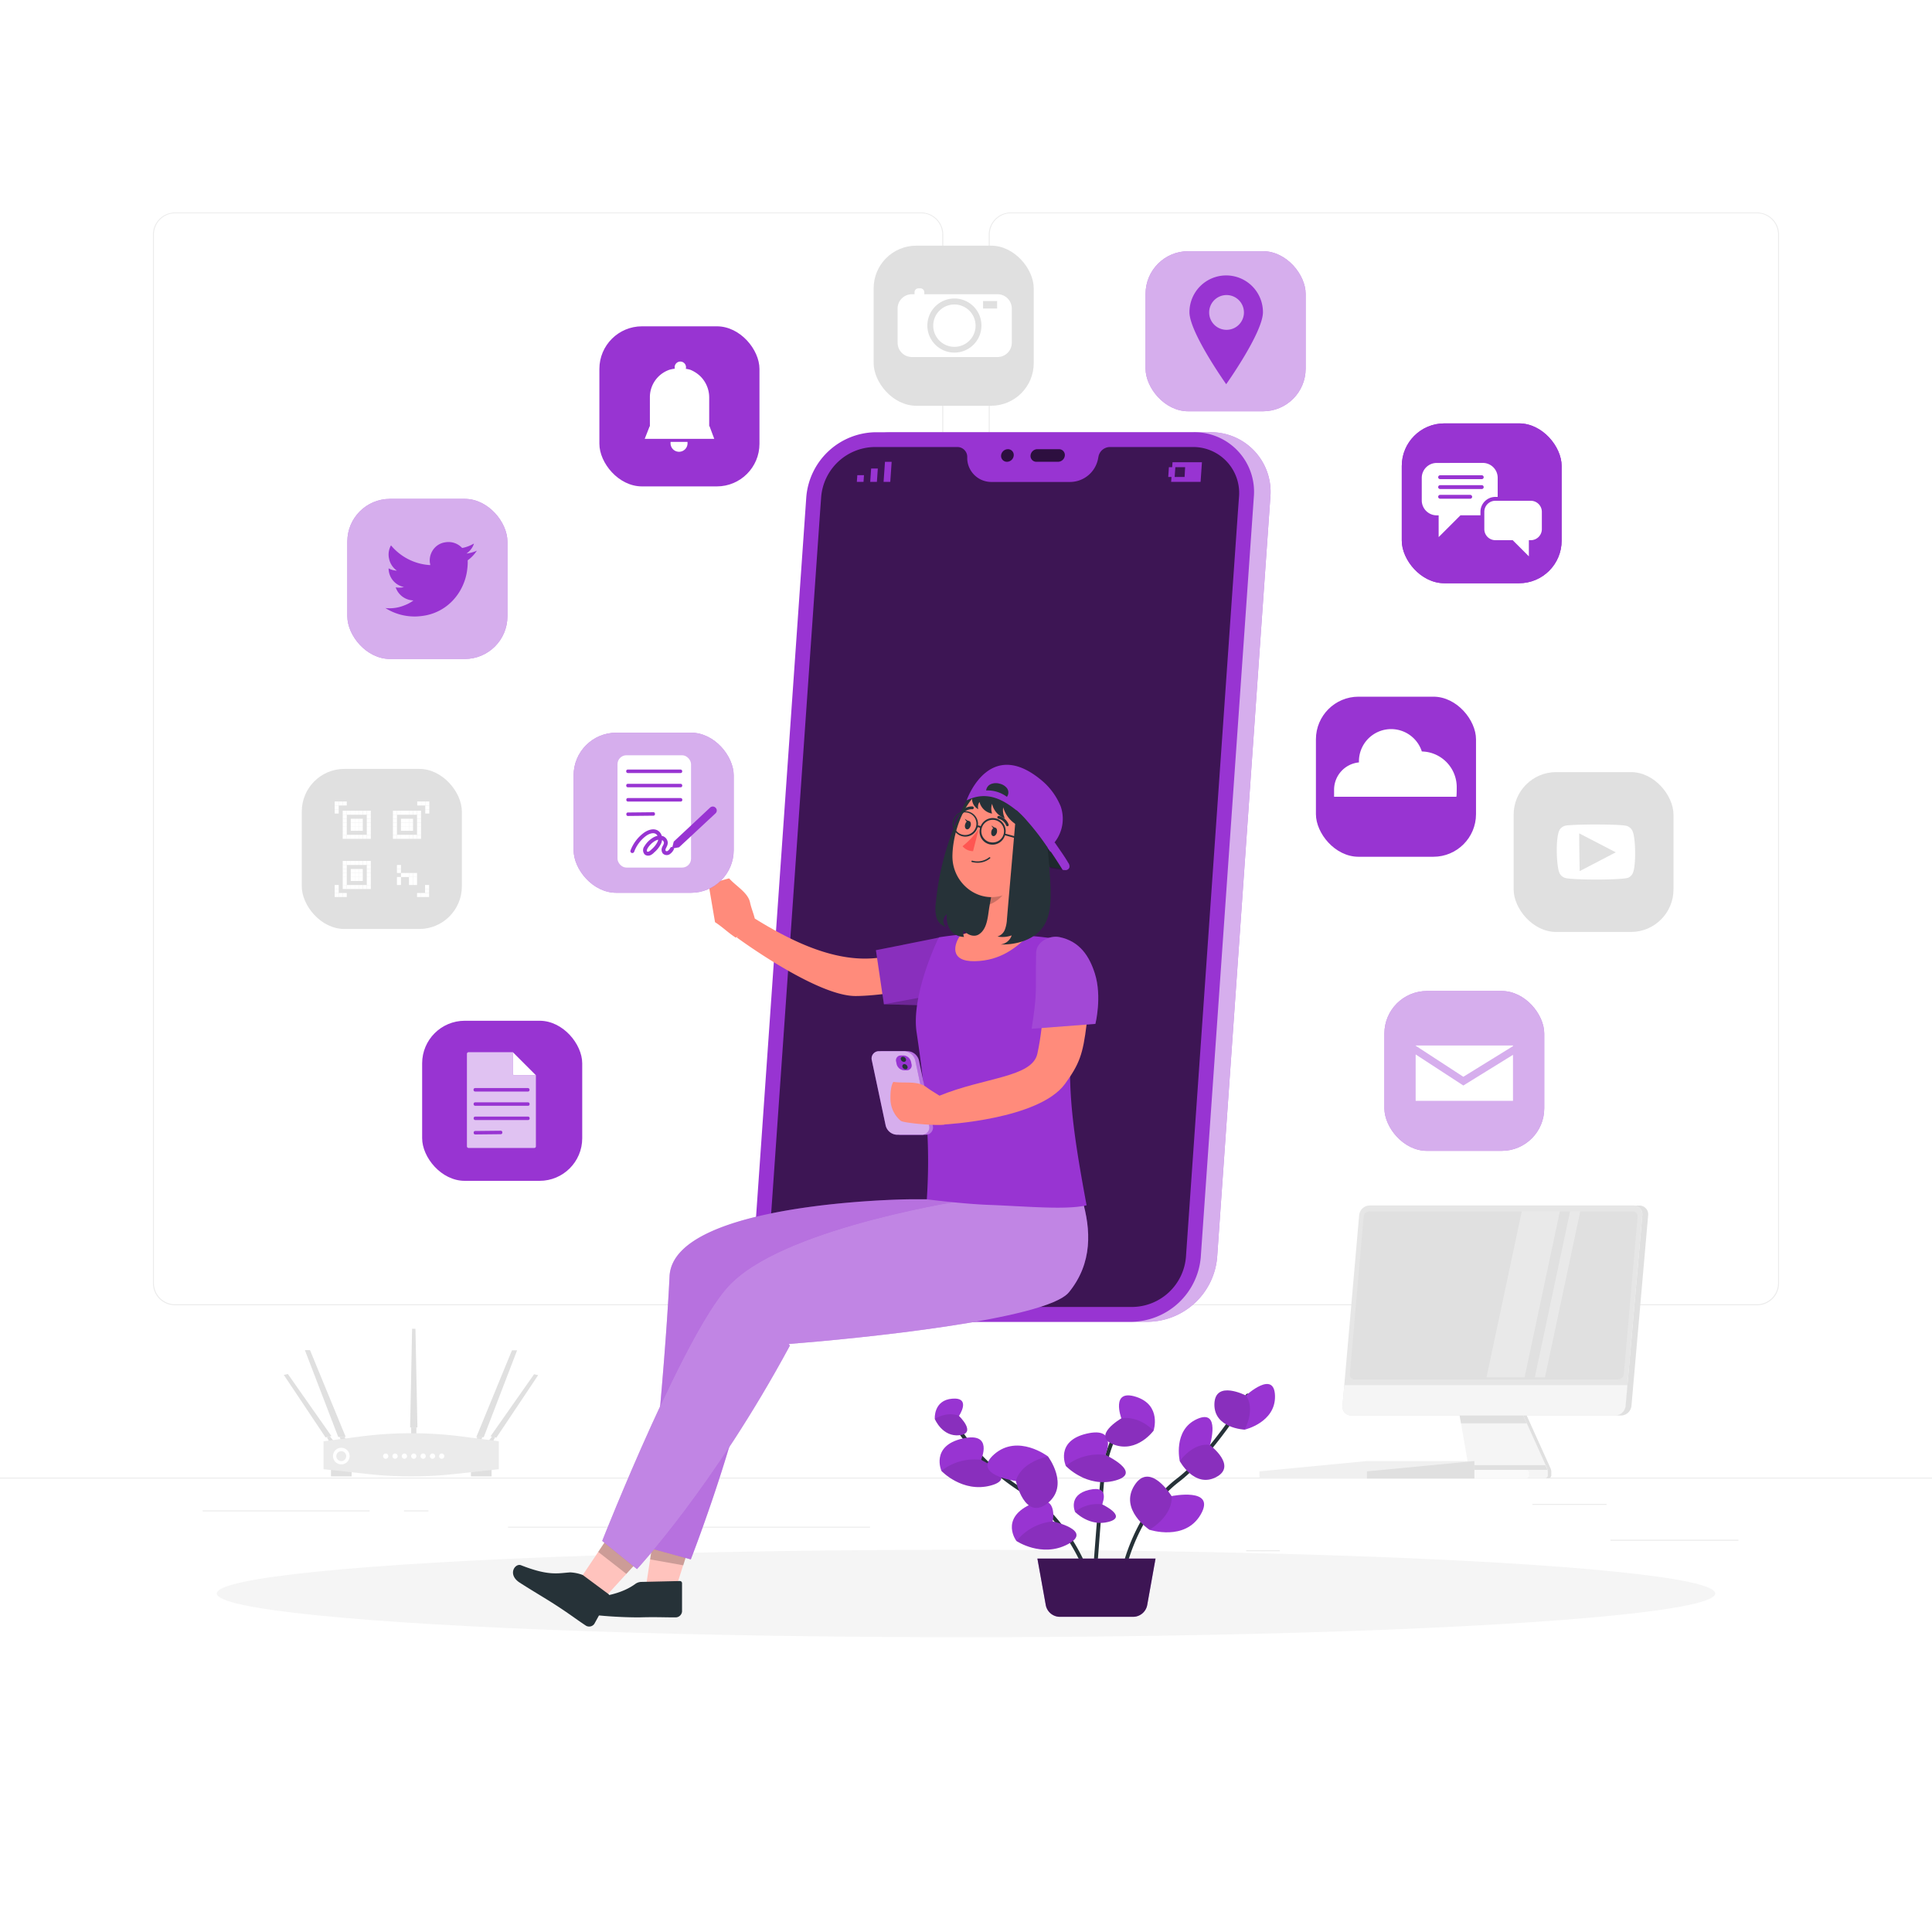 <svg class="animated" id="freepik_stories-digital-tools" xmlns="http://www.w3.org/2000/svg" viewBox="0 0 500 500" version="1.1" xmlns:xlink="http://www.w3.org/1999/xlink" xmlns:svgjs="http://svgjs.com/svgjs"><style>svg#freepik_stories-digital-tools:not(.animated) .animable {opacity: 0;}svg#freepik_stories-digital-tools.animated #freepik--background-complete--inject-4 {animation: 1s 1 forwards cubic-bezier(.36,-0.01,.5,1.38) slideRight;animation-delay: 0s;}svg#freepik_stories-digital-tools.animated #freepik--Shadow--inject-4 {animation: 1s 1 forwards cubic-bezier(.36,-0.01,.5,1.38) fadeIn;animation-delay: 0s;}svg#freepik_stories-digital-tools.animated #freepik--Plant--inject-4 {animation: 1s 1 forwards cubic-bezier(.36,-0.01,.5,1.38) slideRight;animation-delay: 0s;}svg#freepik_stories-digital-tools.animated #freepik--Character--inject-4 {animation: 1s 1 forwards cubic-bezier(.36,-0.01,.5,1.38) slideRight;animation-delay: 0s;}svg#freepik_stories-digital-tools.animated #freepik--Notification--inject-4 {animation: 1s 1 forwards cubic-bezier(.36,-0.01,.5,1.38) slideDown,1.5s Infinite  linear floating;animation-delay: 0s,1s;}svg#freepik_stories-digital-tools.animated #freepik--App--inject-4 {animation: 1s 1 forwards cubic-bezier(.36,-0.01,.5,1.38) slideDown,1.5s Infinite  linear floating;animation-delay: 0s,1s;}svg#freepik_stories-digital-tools.animated #freepik--Document--inject-4 {animation: 1s 1 forwards cubic-bezier(.36,-0.01,.5,1.38) zoomOut,1.5s Infinite  linear floating;animation-delay: 0s,1s;}svg#freepik_stories-digital-tools.animated #freepik--digital-signature--inject-4 {animation: 1.0s 1 forwards cubic-bezier(.36,-0.01,.5,1.38) slideLeft;animation-delay: 0s;}svg#freepik_stories-digital-tools.animated #freepik--Maps--inject-4 {animation: 1s 1 forwards cubic-bezier(.36,-0.01,.5,1.38) slideLeft,1.5s Infinite  linear floating;animation-delay: 0s,1s;}svg#freepik_stories-digital-tools.animated #freepik--Chat--inject-4 {animation: 1s 1 forwards ease-in slideDown,1.5s Infinite  linear floating;animation-delay: 0s,1s;}svg#freepik_stories-digital-tools.animated #freepik--Cloud--inject-4 {animation: 1s 1 forwards cubic-bezier(.36,-0.01,.5,1.38) slideDown,1.5s Infinite  linear floating;animation-delay: 0s,1s;}svg#freepik_stories-digital-tools.animated #freepik--Mail--inject-4 {animation: 1s 1 forwards cubic-bezier(.36,-0.01,.5,1.38) slideLeft,1.5s Infinite  linear floating;animation-delay: 0s,1s;}            @keyframes slideRight {                0% {                    opacity: 0;                    transform: translateX(30px);                }                100% {                    opacity: 1;                    transform: translateX(0);                }            }                    @keyframes fadeIn {                0% {                    opacity: 0;                }                100% {                    opacity: 1;                }            }                    @keyframes slideDown {                0% {                    opacity: 0;                    transform: translateY(-30px);                }                100% {                    opacity: 1;                    transform: translateY(0);                }            }                    @keyframes floating {                0% {                    opacity: 1;                    transform: translateY(0px);                }                50% {                    transform: translateY(-10px);                }                100% {                    opacity: 1;                    transform: translateY(0px);                }            }                    @keyframes zoomOut {                0% {                    opacity: 0;                    transform: scale(1.5);                }                100% {                    opacity: 1;                    transform: scale(1);                }            }                    @keyframes slideLeft {                0% {                    opacity: 0;                    transform: translateX(-30px);                }                100% {                    opacity: 1;                    transform: translateX(0);                }            }        </style><g id="freepik--background-complete--inject-4" class="animable" style="transform-origin: 250px 228.23px;"><rect x="416.78" y="398.49" width="33.12" height="0.25" style="fill: rgb(235, 235, 235); transform-origin: 433.34px 398.615px;" id="elxzkontm1dn" class="animable"></rect><rect x="322.53" y="401.21" width="8.69" height="0.25" style="fill: rgb(235, 235, 235); transform-origin: 326.875px 401.335px;" id="elac2rwb48wi" class="animable"></rect><rect x="396.59" y="389.21" width="19.19" height="0.25" style="fill: rgb(235, 235, 235); transform-origin: 406.185px 389.335px;" id="elsu6n1ac6q3p" class="animable"></rect><rect x="52.46" y="390.89" width="43.19" height="0.25" style="fill: rgb(235, 235, 235); transform-origin: 74.055px 391.015px;" id="elb2hk8mcqmia" class="animable"></rect><rect x="104.56" y="390.89" width="6.33" height="0.25" style="fill: rgb(235, 235, 235); transform-origin: 107.725px 391.015px;" id="ele1sl3wzbsfq" class="animable"></rect><rect x="131.47" y="395.11" width="93.68" height="0.25" style="fill: rgb(235, 235, 235); transform-origin: 178.31px 395.235px;" id="el0w6kvjen3lxp" class="animable"></rect><path d="M238.4,337.8H45.3a5.71,5.71,0,0,1-5.71-5.71V60.66A5.71,5.71,0,0,1,45.3,55H238.4a5.71,5.71,0,0,1,5.71,5.71V332.09A5.71,5.71,0,0,1,238.4,337.8ZM45.3,55.2a5.47,5.47,0,0,0-5.46,5.46V332.09a5.47,5.47,0,0,0,5.46,5.46H238.4a5.47,5.47,0,0,0,5.46-5.46V60.66a5.47,5.47,0,0,0-5.46-5.46Z" style="fill: rgb(235, 235, 235); transform-origin: 141.85px 196.4px;" id="elcfemfnayuh9" class="animable"></path><path d="M454.7,337.8H261.6a5.71,5.71,0,0,1-5.71-5.71V60.66A5.71,5.71,0,0,1,261.6,55H454.7a5.71,5.71,0,0,1,5.71,5.71V332.09A5.71,5.71,0,0,1,454.7,337.8ZM261.6,55.2a5.47,5.47,0,0,0-5.46,5.46V332.09a5.47,5.47,0,0,0,5.46,5.46H454.7a5.47,5.47,0,0,0,5.46-5.46V60.66a5.47,5.47,0,0,0-5.46-5.46Z" style="fill: rgb(235, 235, 235); transform-origin: 358.15px 196.4px;" id="elk3xgcn0frrr" class="animable"></path><rect y="382.4" width="500" height="0.25" style="fill: rgb(235, 235, 235); transform-origin: 250px 382.525px;" id="elrqul9g7r36o" class="animable"></rect><polygon points="125.19 371.94 133.82 349.47 132.49 349.47 123.26 371.94 125.19 371.94" style="fill: rgb(224, 224, 224); transform-origin: 128.54px 360.705px;" id="elh9rypgqnyq" class="animable"></polygon><polygon points="128.47 372.06 139.27 355.89 138.22 355.65 126.95 371.71 128.47 372.06" style="fill: rgb(224, 224, 224); transform-origin: 133.11px 363.855px;" id="elncy0niby4h" class="animable"></polygon><polygon points="87.53 371.88 78.9 349.41 80.23 349.41 89.47 371.88 87.53 371.88" style="fill: rgb(224, 224, 224); transform-origin: 84.185px 360.645px;" id="elz2wx2f91gv" class="animable"></polygon><polygon points="84.25 372 73.45 355.83 74.5 355.59 85.77 371.65 84.25 372" style="fill: rgb(224, 224, 224); transform-origin: 79.61px 363.795px;" id="elvgn3pqywemi" class="animable"></polygon><polygon points="108.03 369.42 106.14 369.42 106.65 343.89 107.52 343.89 108.03 369.42" style="fill: rgb(224, 224, 224); transform-origin: 107.085px 356.655px;" id="el2yigqehifp7" class="animable"></polygon><polygon points="87.88 371.88 88.33 372.88 89.61 372.88 89.2 371.88 87.88 371.88" style="fill: rgb(224, 224, 224); transform-origin: 88.745px 372.38px;" id="elsin8odvmrs" class="animable"></polygon><polygon points="124.86 371.88 124.42 372.88 123.13 372.88 123.54 371.88 124.86 371.88" style="fill: rgb(224, 224, 224); transform-origin: 123.995px 372.38px;" id="eljznbe5vycjg" class="animable"></polygon><polygon points="84.6 371.94 85.21 373.08 86.47 373.08 85.38 371.74 84.6 371.94" style="fill: rgb(224, 224, 224); transform-origin: 85.535px 372.41px;" id="elbqkbw5pblos" class="animable"></polygon><polygon points="128.16 371.94 127.55 373.08 126.29 373.08 127.38 371.74 128.16 371.94" style="fill: rgb(224, 224, 224); transform-origin: 127.225px 372.41px;" id="elor5epdpwp98" class="animable"></polygon><polygon points="106.41 369.42 106.41 371.47 107.76 371.47 107.76 369.42 106.41 369.42" style="fill: rgb(224, 224, 224); transform-origin: 107.085px 370.445px;" id="el1ayxn2ogumu" class="animable"></polygon><rect x="85.66" y="378.76" width="5.34" height="3.33" style="fill: rgb(224, 224, 224); transform-origin: 88.33px 380.425px;" id="elr2qfowtuvo" class="animable"></rect><rect x="121.88" y="378.76" width="5.34" height="3.33" style="fill: rgb(224, 224, 224); transform-origin: 124.55px 380.425px;" id="elmo4i19j96h" class="animable"></rect><path d="M129.09,380.23l-11.6,1.26a102.51,102.51,0,0,1-22.15,0l-11.61-1.26V373l9.43-1.22a102.28,102.28,0,0,1,26.51,0l9.42,1.22Z" style="fill: rgb(235, 235, 235); transform-origin: 106.41px 376.504px;" id="el4jx49a91fsu" class="animable"></path><path d="M88.32,374.68a2.15,2.15,0,1,0,2.16,2.16A2.15,2.15,0,0,0,88.32,374.68Zm0,3.45a1.28,1.28,0,0,1,0-2.56,1.28,1.28,0,1,1,0,2.56Z" style="fill: rgb(255, 255, 255); transform-origin: 88.33px 376.83px;" id="el6i779uo42yt" class="animable"></path><path d="M100.5,376.85a.68.68,0,1,1-.68-.68A.68.68,0,0,1,100.5,376.85Z" style="fill: rgb(255, 255, 255); transform-origin: 99.82px 376.85px;" id="ele80uitrelf7" class="animable"></path><path d="M102.92,376.85a.68.68,0,1,1-.68-.68A.68.68,0,0,1,102.92,376.85Z" style="fill: rgb(255, 255, 255); transform-origin: 102.24px 376.85px;" id="elwpknmd06whf" class="animable"></path><path d="M105.34,376.85a.68.68,0,0,1-1.36,0,.68.68,0,0,1,1.36,0Z" style="fill: rgb(255, 255, 255); transform-origin: 104.66px 376.85px;" id="elk1aojji5yt7" class="animable"></path><path d="M107.76,376.85a.68.68,0,0,1-1.36,0,.68.68,0,0,1,1.36,0Z" style="fill: rgb(255, 255, 255); transform-origin: 107.08px 376.85px;" id="elf3yrjgr3vj" class="animable"></path><path d="M110.19,376.85a.68.68,0,1,1-.68-.68A.68.68,0,0,1,110.19,376.85Z" style="fill: rgb(255, 255, 255); transform-origin: 109.51px 376.85px;" id="el0qpzfo290w2b" class="animable"></path><path d="M112.61,376.85a.68.68,0,1,1-.68-.68A.67.67,0,0,1,112.61,376.85Z" style="fill: rgb(255, 255, 255); transform-origin: 111.93px 376.85px;" id="elk0w9j2kf14p" class="animable"></path><path d="M115,376.85a.68.68,0,0,1-1.36,0,.68.68,0,0,1,1.36,0Z" style="fill: rgb(255, 255, 255); transform-origin: 114.32px 376.85px;" id="ela83nm80vana" class="animable"></path><path d="M400.33,379.89l-6.85-15.17h-16l2.46,14.21a1.28,1.28,0,0,1-1.26,1.5h-7a.67.67,0,0,0-.68.68v.75a.67.67,0,0,0,.68.68h28.18a.74.74,0,0,0,.73-.74V381A2.73,2.73,0,0,0,400.33,379.89Z" style="fill: rgb(245, 245, 245); transform-origin: 385.795px 373.63px;" id="eljfhq4lwxotk" class="animable"></path><path d="M401.23,379.89l-6.85-15.17h-.9l6.85,15.17a2.73,2.73,0,0,1,.24,1.13v.78a.74.74,0,0,1-.73.74h.9a.74.74,0,0,0,.74-.74V381A2.59,2.59,0,0,0,401.23,379.89Z" style="fill: rgb(224, 224, 224); transform-origin: 397.48px 373.63px;" id="elnxd6rk0c1s" class="animable"></path><polygon points="393.48 364.73 377.47 364.73 378.1 368.35 395.11 368.35 393.48 364.73" style="fill: rgb(224, 224, 224); transform-origin: 386.29px 366.54px;" id="elyo75w8k11be" class="animable"></polygon><path d="M418,366.32H349.71a2.25,2.25,0,0,1-2.28-2.5l4.32-49.34a2.78,2.78,0,0,1,2.71-2.5h68.29a2.25,2.25,0,0,1,2.28,2.5l-4.32,49.34A2.78,2.78,0,0,1,418,366.32Z" style="fill: rgb(230, 230, 230); transform-origin: 386.23px 339.15px;" id="el85stjbpvewg" class="animable"></path><path d="M347.9,358.48l-.47,5.34a2.25,2.25,0,0,0,2.28,2.5H418a2.78,2.78,0,0,0,2.72-2.5l.47-5.34Z" style="fill: rgb(245, 245, 245); transform-origin: 384.303px 362.4px;" id="elvsh7yaz6l4a" class="animable"></path><path d="M418.77,357h-68.2a1.22,1.22,0,0,1-1.23-1.36l3.57-40.78a1.49,1.49,0,0,1,1.47-1.35h68.19a1.22,1.22,0,0,1,1.24,1.35l-3.57,40.78A1.52,1.52,0,0,1,418.77,357Z" style="fill: rgb(224, 224, 224); transform-origin: 386.574px 335.255px;" id="elp9xlk518k8" class="animable"></path><path d="M424.26,312h-1.51a2.25,2.25,0,0,1,2.28,2.5l-4.32,49.34a2.78,2.78,0,0,1-2.72,2.5h1.51a2.78,2.78,0,0,0,2.72-2.5l4.32-49.34A2.25,2.25,0,0,0,424.26,312Z" style="fill: rgb(224, 224, 224); transform-origin: 422.272px 339.17px;" id="eld5x0qx67rfn" class="animable"></path><path d="M395.7,381.11v.72a.71.71,0,0,1-.71.71H371.66a.67.67,0,0,1-.68-.68v-.75a.67.67,0,0,1,.68-.68h7a1.15,1.15,0,0,0,.26,0H395A.71.71,0,0,1,395.7,381.11Z" style="fill: rgb(250, 250, 250); transform-origin: 383.34px 381.485px;" id="el1z5l6ngkhrr" class="animable"></path><path d="M400.5,380.4H378.93a1.28,1.28,0,0,0,1-1.23h20Z" style="fill: rgb(224, 224, 224); transform-origin: 389.715px 379.785px;" id="elkg9dyrfpfg" class="animable"></path><g id="el1lis73b5hlh"><g style="opacity: 0.3; transform-origin: 396.84px 334.97px;" class="animable"><polygon points="397.21 356.45 399.84 356.45 408.95 313.58 408.97 313.49 406.35 313.49 406.32 313.58 397.21 356.45" style="fill: rgb(255, 255, 255); transform-origin: 403.09px 334.97px;" id="eltxybnyqdyss" class="animable"></polygon><polygon points="384.71 356.45 394.56 356.45 403.67 313.58 403.69 313.49 393.84 313.49 393.82 313.58 384.71 356.45" style="fill: rgb(255, 255, 255); transform-origin: 394.2px 334.97px;" id="el9w49p10xibf" class="animable"></polygon></g></g><polygon points="353.76 378.12 381.57 378.12 381.57 382.64 325.95 382.64 325.95 380.79 353.76 378.12" style="fill: rgb(240, 240, 240); transform-origin: 353.76px 380.38px;" id="eleed2p3wqka6" class="animable"></polygon><polygon points="353.76 382.64 381.57 382.64 381.57 378.12 353.76 380.79 353.76 382.64" style="fill: rgb(224, 224, 224); transform-origin: 367.665px 380.38px;" id="elntnkd5j3aph" class="animable"></polygon><rect x="391.73" y="199.82" width="41.37" height="41.37" rx="11.01" style="fill: rgb(224, 224, 224); transform-origin: 412.415px 220.505px;" id="elxxas21euwta" class="animable"></rect><path d="M405.07,227.21a2.37,2.37,0,0,1-1.57-1.51c-.71-1.86-1-9.61.28-11.17a2.53,2.53,0,0,1,1.65-.9c3.51-.38,14.35-.33,15.6.13a2.43,2.43,0,0,1,1.53,1.47c.76,1.92.87,8.92,0,10.76a2.37,2.37,0,0,1-1.09,1.12C420.27,227.79,406.8,227.78,405.07,227.21Zm3.75-1.76,9.35-4.87-9.47-4.91c0,3.26.07,6.51.12,9.78Z" style="fill: rgb(255, 255, 255); fill-rule: evenodd; transform-origin: 413.033px 220.503px;" id="elc2ihy9is6ge" class="animable"></path><rect x="78.1" y="198.99" width="41.43" height="41.43" rx="11.03" style="fill: rgb(224, 224, 224); transform-origin: 98.815px 219.705px;" id="el5x8stf1qufc" class="animable"></rect><rect x="86.62" y="207.42" width="1.04" height="1.04" style="fill: rgb(255, 255, 255); transform-origin: 87.14px 207.94px;" id="el87nlmev7mrb" class="animable"></rect><rect x="87.66" y="207.42" width="1.04" height="1.04" style="fill: rgb(255, 255, 255); transform-origin: 88.18px 207.94px;" id="el1swvia70xbm" class="animable"></rect><rect x="88.7" y="207.42" width="1.04" height="1.04" style="fill: rgb(255, 255, 255); transform-origin: 89.22px 207.94px;" id="el8brszv9jmuj" class="animable"></rect><rect x="86.62" y="208.46" width="1.04" height="1.04" style="fill: rgb(255, 255, 255); transform-origin: 87.14px 208.98px;" id="elyvyifl1sij" class="animable"></rect><rect x="86.62" y="209.5" width="1.04" height="1.04" style="fill: rgb(255, 255, 255); transform-origin: 87.14px 210.02px;" id="elbqcvonvsfaq" class="animable"></rect><rect x="86.62" y="231.11" width="1.04" height="1.04" style="fill: rgb(255, 255, 255); transform-origin: 87.14px 231.63px;" id="elolix02ogzdo" class="animable"></rect><rect x="86.62" y="230.07" width="1.04" height="1.04" style="fill: rgb(255, 255, 255); transform-origin: 87.14px 230.59px;" id="elum3o79wdu5q" class="animable"></rect><rect x="86.62" y="229.03" width="1.04" height="1.04" style="fill: rgb(255, 255, 255); transform-origin: 87.14px 229.55px;" id="el6jejkdz3cyk" class="animable"></rect><rect x="87.66" y="231.11" width="1.04" height="1.04" style="fill: rgb(255, 255, 255); transform-origin: 88.18px 231.63px;" id="elruhlt022pu" class="animable"></rect><rect x="88.7" y="231.11" width="1.04" height="1.04" style="fill: rgb(255, 255, 255); transform-origin: 89.22px 231.63px;" id="eldr8s7wt48vh" class="animable"></rect><rect x="110.06" y="207.42" width="1.04" height="1.04" style="fill: rgb(255, 255, 255); transform-origin: 110.58px 207.94px;" id="ely5tcbljzi1q" class="animable"></rect><rect x="110.06" y="208.46" width="1.04" height="1.04" style="fill: rgb(255, 255, 255); transform-origin: 110.58px 208.98px;" id="ell2c7ah64qoo" class="animable"></rect><rect x="110.06" y="209.5" width="1.04" height="1.04" style="fill: rgb(255, 255, 255); transform-origin: 110.58px 210.02px;" id="el0tiufko1xxjn" class="animable"></rect><rect x="109.02" y="207.42" width="1.04" height="1.04" style="fill: rgb(255, 255, 255); transform-origin: 109.54px 207.94px;" id="elrivhgdhsypr" class="animable"></rect><rect x="107.98" y="207.42" width="1.04" height="1.04" style="fill: rgb(255, 255, 255); transform-origin: 108.5px 207.94px;" id="el4ujlbbid02d" class="animable"></rect><rect x="110.01" y="231.11" width="1.04" height="1.04" style="fill: rgb(255, 255, 255); transform-origin: 110.53px 231.63px;" id="elvsvtb8hdd3" class="animable"></rect><rect x="110.01" y="230.07" width="1.04" height="1.04" style="fill: rgb(255, 255, 255); transform-origin: 110.53px 230.59px;" id="elfwyxv6biiml" class="animable"></rect><rect x="110.01" y="229.03" width="1.04" height="1.04" style="fill: rgb(255, 255, 255); transform-origin: 110.53px 229.55px;" id="elc39k71cmfns" class="animable"></rect><rect x="108.97" y="231.11" width="1.04" height="1.04" style="fill: rgb(255, 255, 255); transform-origin: 109.49px 231.63px;" id="elrx5nn621vll" class="animable"></rect><rect x="107.93" y="231.11" width="1.04" height="1.04" style="fill: rgb(255, 255, 255); transform-origin: 108.45px 231.63px;" id="elx1vydx58lp" class="animable"></rect><rect x="88.7" y="209.81" width="1.04" height="1.04" style="fill: rgb(255, 255, 255); transform-origin: 89.22px 210.33px;" id="elo9e75zesnz" class="animable"></rect><rect x="89.74" y="209.81" width="1.04" height="1.04" style="fill: rgb(255, 255, 255); transform-origin: 90.26px 210.33px;" id="elw9c5ac57zs" class="animable"></rect><rect x="90.78" y="209.81" width="1.04" height="1.04" style="fill: rgb(255, 255, 255); transform-origin: 91.3px 210.33px;" id="elhq20pi3gmeg" class="animable"></rect><rect x="91.82" y="209.81" width="1.04" height="1.04" style="fill: rgb(255, 255, 255); transform-origin: 92.34px 210.33px;" id="elr8e6c93cbc" class="animable"></rect><rect x="92.85" y="209.81" width="1.04" height="1.04" style="fill: rgb(255, 255, 255); transform-origin: 93.37px 210.33px;" id="elbu6kjp2f9hq" class="animable"></rect><rect x="93.89" y="209.81" width="1.04" height="1.04" style="fill: rgb(255, 255, 255); transform-origin: 94.41px 210.33px;" id="elv4ksfq6vbpf" class="animable"></rect><rect x="94.93" y="209.81" width="1.04" height="1.04" style="fill: rgb(255, 255, 255); transform-origin: 95.45px 210.33px;" id="elv7nuyeq9u0i" class="animable"></rect><rect x="88.7" y="210.85" width="1.04" height="1.04" style="fill: rgb(255, 255, 255); transform-origin: 89.22px 211.37px;" id="elhmlowxtmo2s" class="animable"></rect><rect x="94.93" y="210.85" width="1.04" height="1.04" style="fill: rgb(255, 255, 255); transform-origin: 95.45px 211.37px;" id="elaqpr22v7xoa" class="animable"></rect><rect x="88.7" y="211.89" width="1.04" height="1.04" style="fill: rgb(255, 255, 255); transform-origin: 89.22px 212.41px;" id="elyzqwystou4k" class="animable"></rect><rect x="90.78" y="211.89" width="1.04" height="1.04" style="fill: rgb(255, 255, 255); transform-origin: 91.3px 212.41px;" id="el7i26gfu1hxb" class="animable"></rect><rect x="91.82" y="211.89" width="1.04" height="1.04" style="fill: rgb(255, 255, 255); transform-origin: 92.34px 212.41px;" id="elhywg4ssqp44" class="animable"></rect><rect x="92.85" y="211.89" width="1.04" height="1.04" style="fill: rgb(255, 255, 255); transform-origin: 93.37px 212.41px;" id="elus83u4v3jze" class="animable"></rect><rect x="94.93" y="211.89" width="1.04" height="1.04" style="fill: rgb(255, 255, 255); transform-origin: 95.45px 212.41px;" id="elvsl1xee5y" class="animable"></rect><rect x="88.7" y="212.93" width="1.04" height="1.04" style="fill: rgb(255, 255, 255); transform-origin: 89.22px 213.45px;" id="elrtxbc9d0ok" class="animable"></rect><rect x="90.78" y="212.93" width="1.04" height="1.04" style="fill: rgb(255, 255, 255); transform-origin: 91.3px 213.45px;" id="el8jqx9jjo30u" class="animable"></rect><rect x="91.82" y="212.93" width="1.04" height="1.04" style="fill: rgb(255, 255, 255); transform-origin: 92.34px 213.45px;" id="elvywbpy8e9f" class="animable"></rect><rect x="92.85" y="212.93" width="1.04" height="1.04" style="fill: rgb(255, 255, 255); transform-origin: 93.37px 213.45px;" id="elq8bqtseicg" class="animable"></rect><rect x="94.93" y="212.93" width="1.04" height="1.04" style="fill: rgb(255, 255, 255); transform-origin: 95.45px 213.45px;" id="el0vz90pbgg73h" class="animable"></rect><rect x="88.7" y="213.97" width="1.04" height="1.04" style="fill: rgb(255, 255, 255); transform-origin: 89.22px 214.49px;" id="eljye34qci92" class="animable"></rect><rect x="90.78" y="213.97" width="1.04" height="1.04" style="fill: rgb(255, 255, 255); transform-origin: 91.3px 214.49px;" id="elf9103zgd6a" class="animable"></rect><rect x="91.82" y="213.97" width="1.04" height="1.04" style="fill: rgb(255, 255, 255); transform-origin: 92.34px 214.49px;" id="elhcu022uwcdi" class="animable"></rect><rect x="92.85" y="213.97" width="1.04" height="1.04" style="fill: rgb(255, 255, 255); transform-origin: 93.37px 214.49px;" id="eloi965th5okd" class="animable"></rect><rect x="94.93" y="213.97" width="1.04" height="1.04" style="fill: rgb(255, 255, 255); transform-origin: 95.45px 214.49px;" id="elv89tl9165th" class="animable"></rect><rect x="88.7" y="215.01" width="1.04" height="1.04" style="fill: rgb(255, 255, 255); transform-origin: 89.22px 215.53px;" id="el4jq2drvy4n5" class="animable"></rect><rect x="94.93" y="215.01" width="1.04" height="1.04" style="fill: rgb(255, 255, 255); transform-origin: 95.45px 215.53px;" id="elq4v1xw82tv" class="animable"></rect><rect x="88.7" y="216.05" width="1.04" height="1.04" style="fill: rgb(255, 255, 255); transform-origin: 89.22px 216.57px;" id="elhv2dkg3aw8l" class="animable"></rect><rect x="89.74" y="216.05" width="1.04" height="1.04" style="fill: rgb(255, 255, 255); transform-origin: 90.26px 216.57px;" id="ele5qnffosdk" class="animable"></rect><rect x="90.78" y="216.05" width="1.04" height="1.04" style="fill: rgb(255, 255, 255); transform-origin: 91.3px 216.57px;" id="el16ndcuqk37c" class="animable"></rect><rect x="91.82" y="216.05" width="1.04" height="1.04" style="fill: rgb(255, 255, 255); transform-origin: 92.34px 216.57px;" id="elw38fcfn9vc" class="animable"></rect><rect x="92.85" y="216.05" width="1.04" height="1.04" style="fill: rgb(255, 255, 255); transform-origin: 93.37px 216.57px;" id="elsaharrfw617" class="animable"></rect><rect x="93.89" y="216.05" width="1.04" height="1.04" style="fill: rgb(255, 255, 255); transform-origin: 94.41px 216.57px;" id="elgimmnkbpwjw" class="animable"></rect><rect x="94.93" y="216.05" width="1.04" height="1.04" style="fill: rgb(255, 255, 255); transform-origin: 95.45px 216.57px;" id="elg8qpp2l6zhw" class="animable"></rect><rect x="101.69" y="209.81" width="1.04" height="1.04" style="fill: rgb(255, 255, 255); transform-origin: 102.21px 210.33px;" id="elsc2ef7ntt6" class="animable"></rect><rect x="102.73" y="209.81" width="1.04" height="1.04" style="fill: rgb(255, 255, 255); transform-origin: 103.25px 210.33px;" id="elwfjfaq422c" class="animable"></rect><rect x="103.77" y="209.81" width="1.04" height="1.04" style="fill: rgb(255, 255, 255); transform-origin: 104.29px 210.33px;" id="el0veq56yvjqxj" class="animable"></rect><rect x="104.81" y="209.81" width="1.04" height="1.04" style="fill: rgb(255, 255, 255); transform-origin: 105.33px 210.33px;" id="elmp2n6vieih" class="animable"></rect><rect x="105.85" y="209.81" width="1.04" height="1.04" style="fill: rgb(255, 255, 255); transform-origin: 106.37px 210.33px;" id="elpnts58vkj" class="animable"></rect><rect x="106.89" y="209.81" width="1.04" height="1.04" style="fill: rgb(255, 255, 255); transform-origin: 107.41px 210.33px;" id="elswjqzz7cz7" class="animable"></rect><rect x="107.93" y="209.81" width="1.04" height="1.04" style="fill: rgb(255, 255, 255); transform-origin: 108.45px 210.33px;" id="ellvt9qsatk2" class="animable"></rect><rect x="101.69" y="210.85" width="1.04" height="1.04" style="fill: rgb(255, 255, 255); transform-origin: 102.21px 211.37px;" id="eluxyz150eep" class="animable"></rect><rect x="107.93" y="210.85" width="1.04" height="1.04" style="fill: rgb(255, 255, 255); transform-origin: 108.45px 211.37px;" id="elywh4dj0ejy" class="animable"></rect><rect x="101.69" y="211.89" width="1.04" height="1.04" style="fill: rgb(255, 255, 255); transform-origin: 102.21px 212.41px;" id="elgqjim8x9x1" class="animable"></rect><rect x="103.77" y="211.89" width="1.04" height="1.04" style="fill: rgb(255, 255, 255); transform-origin: 104.29px 212.41px;" id="eljv74mksnvi" class="animable"></rect><rect x="104.81" y="211.89" width="1.04" height="1.04" style="fill: rgb(255, 255, 255); transform-origin: 105.33px 212.41px;" id="elhbrpolf3p1" class="animable"></rect><rect x="105.85" y="211.89" width="1.04" height="1.04" style="fill: rgb(255, 255, 255); transform-origin: 106.37px 212.41px;" id="el8v91eyvub72" class="animable"></rect><rect x="107.93" y="211.89" width="1.04" height="1.04" style="fill: rgb(255, 255, 255); transform-origin: 108.45px 212.41px;" id="elcoixjga88n" class="animable"></rect><rect x="101.69" y="212.93" width="1.04" height="1.04" style="fill: rgb(255, 255, 255); transform-origin: 102.21px 213.45px;" id="elq1rxjn3w40s" class="animable"></rect><rect x="103.77" y="212.93" width="1.04" height="1.04" style="fill: rgb(255, 255, 255); transform-origin: 104.29px 213.45px;" id="el4gubwlny0gh" class="animable"></rect><rect x="104.81" y="212.93" width="1.04" height="1.04" style="fill: rgb(255, 255, 255); transform-origin: 105.33px 213.45px;" id="elnyasghgbndh" class="animable"></rect><rect x="105.85" y="212.93" width="1.04" height="1.04" style="fill: rgb(255, 255, 255); transform-origin: 106.37px 213.45px;" id="el3yrq8232t4t" class="animable"></rect><rect x="107.93" y="212.93" width="1.04" height="1.04" style="fill: rgb(255, 255, 255); transform-origin: 108.45px 213.45px;" id="elkc0z970jhlg" class="animable"></rect><rect x="101.69" y="213.97" width="1.04" height="1.04" style="fill: rgb(255, 255, 255); transform-origin: 102.21px 214.49px;" id="eloxp8udmk4ca" class="animable"></rect><rect x="103.77" y="213.97" width="1.04" height="1.04" style="fill: rgb(255, 255, 255); transform-origin: 104.29px 214.49px;" id="elv0zyy3v5e2b" class="animable"></rect><rect x="104.81" y="213.97" width="1.04" height="1.04" style="fill: rgb(255, 255, 255); transform-origin: 105.33px 214.49px;" id="elppn27feka7h" class="animable"></rect><rect x="105.85" y="213.97" width="1.04" height="1.04" style="fill: rgb(255, 255, 255); transform-origin: 106.37px 214.49px;" id="el3x9hz7ognn8" class="animable"></rect><rect x="107.93" y="213.97" width="1.04" height="1.04" style="fill: rgb(255, 255, 255); transform-origin: 108.45px 214.49px;" id="el8gxn8td9sgw" class="animable"></rect><rect x="101.69" y="215.01" width="1.04" height="1.04" style="fill: rgb(255, 255, 255); transform-origin: 102.21px 215.53px;" id="elvxsdtygn3kn" class="animable"></rect><rect x="107.93" y="215.01" width="1.04" height="1.04" style="fill: rgb(255, 255, 255); transform-origin: 108.45px 215.53px;" id="ely7x05uko0eo" class="animable"></rect><rect x="101.69" y="216.05" width="1.04" height="1.04" style="fill: rgb(255, 255, 255); transform-origin: 102.21px 216.57px;" id="elk0127lvwmtg" class="animable"></rect><rect x="102.73" y="216.05" width="1.04" height="1.04" style="fill: rgb(255, 255, 255); transform-origin: 103.25px 216.57px;" id="eldxngwhvkmi8" class="animable"></rect><rect x="103.77" y="216.05" width="1.04" height="1.04" style="fill: rgb(255, 255, 255); transform-origin: 104.29px 216.57px;" id="elq350ms6fu0n" class="animable"></rect><rect x="104.81" y="216.05" width="1.04" height="1.04" style="fill: rgb(255, 255, 255); transform-origin: 105.33px 216.57px;" id="elkg6v64n2jcc" class="animable"></rect><rect x="105.85" y="216.05" width="1.04" height="1.04" style="fill: rgb(255, 255, 255); transform-origin: 106.37px 216.57px;" id="el2z5j2sqdakt" class="animable"></rect><rect x="106.89" y="216.05" width="1.04" height="1.04" style="fill: rgb(255, 255, 255); transform-origin: 107.41px 216.57px;" id="elxfvpmnmdzse" class="animable"></rect><rect x="107.93" y="216.05" width="1.04" height="1.04" style="fill: rgb(255, 255, 255); transform-origin: 108.45px 216.57px;" id="el625r97xw9j7" class="animable"></rect><rect x="106.89" y="225.93" width="1.04" height="1.04" style="fill: rgb(255, 255, 255); transform-origin: 107.41px 226.45px;" id="el8ye5uh15sox" class="animable"></rect><rect x="106.89" y="226.96" width="1.04" height="1.04" style="fill: rgb(255, 255, 255); transform-origin: 107.41px 227.48px;" id="ell0t25bs82er" class="animable"></rect><rect x="106.89" y="228" width="1.04" height="1.04" style="fill: rgb(255, 255, 255); transform-origin: 107.41px 228.52px;" id="elzaigt2iw0x" class="animable"></rect><rect x="105.85" y="225.93" width="1.04" height="1.04" style="fill: rgb(255, 255, 255); transform-origin: 106.37px 226.45px;" id="elq4o26323ho9" class="animable"></rect><rect x="105.85" y="226.96" width="1.04" height="1.04" style="fill: rgb(255, 255, 255); transform-origin: 106.37px 227.48px;" id="elauurj8c4yz" class="animable"></rect><rect x="105.85" y="228" width="1.04" height="1.04" style="fill: rgb(255, 255, 255); transform-origin: 106.37px 228.52px;" id="eldgnqko6b32k" class="animable"></rect><rect x="104.81" y="225.93" width="1.04" height="1.04" style="fill: rgb(255, 255, 255); transform-origin: 105.33px 226.45px;" id="elh3r2y2eqj8k" class="animable"></rect><rect x="103.77" y="225.93" width="1.04" height="1.04" style="fill: rgb(255, 255, 255); transform-origin: 104.29px 226.45px;" id="eli3p5c437q1a" class="animable"></rect><rect x="102.73" y="224.89" width="1.04" height="1.04" style="fill: rgb(255, 255, 255); transform-origin: 103.25px 225.41px;" id="elcqdykdttia" class="animable"></rect><rect x="102.73" y="223.85" width="1.04" height="1.04" style="fill: rgb(255, 255, 255); transform-origin: 103.25px 224.37px;" id="elb0x0wg1p5nq" class="animable"></rect><rect x="102.73" y="226.96" width="1.04" height="1.04" style="fill: rgb(255, 255, 255); transform-origin: 103.25px 227.48px;" id="el04oe1wiyeu9h" class="animable"></rect><rect x="102.73" y="228" width="1.04" height="1.04" style="fill: rgb(255, 255, 255); transform-origin: 103.25px 228.52px;" id="el9s8fogqa7pi" class="animable"></rect><rect x="88.7" y="222.81" width="1.04" height="1.04" style="fill: rgb(255, 255, 255); transform-origin: 89.22px 223.33px;" id="el5qmx4rkk8ro" class="animable"></rect><rect x="89.74" y="222.81" width="1.04" height="1.04" style="fill: rgb(255, 255, 255); transform-origin: 90.26px 223.33px;" id="elh0vhgzs6vdu" class="animable"></rect><rect x="90.78" y="222.81" width="1.04" height="1.04" style="fill: rgb(255, 255, 255); transform-origin: 91.3px 223.33px;" id="eljt9rs5eim2" class="animable"></rect><rect x="91.82" y="222.81" width="1.04" height="1.04" style="fill: rgb(255, 255, 255); transform-origin: 92.34px 223.33px;" id="el40mvllvmrpb" class="animable"></rect><rect x="92.85" y="222.81" width="1.04" height="1.04" style="fill: rgb(255, 255, 255); transform-origin: 93.37px 223.33px;" id="el2v0ja6t7qoy" class="animable"></rect><rect x="93.89" y="222.81" width="1.04" height="1.04" style="fill: rgb(255, 255, 255); transform-origin: 94.41px 223.33px;" id="el866p25fgo" class="animable"></rect><rect x="94.93" y="222.81" width="1.04" height="1.04" style="fill: rgb(255, 255, 255); transform-origin: 95.45px 223.33px;" id="el2d45nxc23tb" class="animable"></rect><rect x="88.7" y="223.85" width="1.04" height="1.04" style="fill: rgb(255, 255, 255); transform-origin: 89.22px 224.37px;" id="elg3z51belqss" class="animable"></rect><rect x="94.93" y="223.85" width="1.04" height="1.04" style="fill: rgb(255, 255, 255); transform-origin: 95.45px 224.37px;" id="eljqvgw2q4e0f" class="animable"></rect><rect x="88.7" y="224.89" width="1.04" height="1.04" style="fill: rgb(255, 255, 255); transform-origin: 89.22px 225.41px;" id="elrn6kby7vpne" class="animable"></rect><rect x="90.78" y="224.89" width="1.04" height="1.04" style="fill: rgb(255, 255, 255); transform-origin: 91.3px 225.41px;" id="elssb9wtohdys" class="animable"></rect><rect x="91.82" y="224.89" width="1.04" height="1.04" style="fill: rgb(255, 255, 255); transform-origin: 92.34px 225.41px;" id="elwu8aoc95wf9" class="animable"></rect><rect x="92.85" y="224.89" width="1.04" height="1.04" style="fill: rgb(255, 255, 255); transform-origin: 93.37px 225.41px;" id="elohnxv314r2b" class="animable"></rect><rect x="94.93" y="224.89" width="1.04" height="1.04" style="fill: rgb(255, 255, 255); transform-origin: 95.45px 225.41px;" id="elvbxpnmz6n9b" class="animable"></rect><rect x="88.7" y="225.93" width="1.04" height="1.04" style="fill: rgb(255, 255, 255); transform-origin: 89.22px 226.45px;" id="el4zk3bwdelwi" class="animable"></rect><rect x="90.78" y="225.93" width="1.04" height="1.04" style="fill: rgb(255, 255, 255); transform-origin: 91.3px 226.45px;" id="el6ws8m56ww3b" class="animable"></rect><rect x="91.82" y="225.93" width="1.04" height="1.04" style="fill: rgb(255, 255, 255); transform-origin: 92.34px 226.45px;" id="elgis3ad3qy55" class="animable"></rect><rect x="92.85" y="225.93" width="1.04" height="1.04" style="fill: rgb(255, 255, 255); transform-origin: 93.37px 226.45px;" id="elm1x6o0q6hs" class="animable"></rect><rect x="94.93" y="225.93" width="1.04" height="1.04" style="fill: rgb(255, 255, 255); transform-origin: 95.45px 226.45px;" id="elmdv21m9eoxr" class="animable"></rect><rect x="88.7" y="226.96" width="1.04" height="1.04" style="fill: rgb(255, 255, 255); transform-origin: 89.22px 227.48px;" id="elodiwn1czfz" class="animable"></rect><rect x="90.78" y="226.96" width="1.04" height="1.04" style="fill: rgb(255, 255, 255); transform-origin: 91.3px 227.48px;" id="elffx12pf3v6c" class="animable"></rect><rect x="91.82" y="226.96" width="1.04" height="1.04" style="fill: rgb(255, 255, 255); transform-origin: 92.34px 227.48px;" id="el1zmxobg3p5j" class="animable"></rect><rect x="92.85" y="226.96" width="1.04" height="1.04" style="fill: rgb(255, 255, 255); transform-origin: 93.37px 227.48px;" id="el5sezwnafpzi" class="animable"></rect><rect x="94.93" y="226.96" width="1.04" height="1.04" style="fill: rgb(255, 255, 255); transform-origin: 95.45px 227.48px;" id="el4vyhcplhghr" class="animable"></rect><rect x="88.7" y="228" width="1.04" height="1.04" style="fill: rgb(255, 255, 255); transform-origin: 89.22px 228.52px;" id="elgifo4x9tx5n" class="animable"></rect><rect x="94.93" y="228" width="1.04" height="1.04" style="fill: rgb(255, 255, 255); transform-origin: 95.45px 228.52px;" id="elpw0py3tcjt" class="animable"></rect><rect x="88.7" y="229.04" width="1.04" height="1.04" style="fill: rgb(255, 255, 255); transform-origin: 89.22px 229.56px;" id="eluyu0eb56ftl" class="animable"></rect><rect x="89.74" y="229.04" width="1.04" height="1.04" style="fill: rgb(255, 255, 255); transform-origin: 90.26px 229.56px;" id="elmr7fetqwv4" class="animable"></rect><rect x="90.78" y="229.04" width="1.04" height="1.04" style="fill: rgb(255, 255, 255); transform-origin: 91.3px 229.56px;" id="elmcekzyuppm" class="animable"></rect><rect x="91.82" y="229.04" width="1.04" height="1.04" style="fill: rgb(255, 255, 255); transform-origin: 92.34px 229.56px;" id="eljffq4m3s0u" class="animable"></rect><rect x="92.85" y="229.04" width="1.04" height="1.04" style="fill: rgb(255, 255, 255); transform-origin: 93.37px 229.56px;" id="elpo6d8058x9f" class="animable"></rect><rect x="93.89" y="229.04" width="1.04" height="1.04" style="fill: rgb(255, 255, 255); transform-origin: 94.41px 229.56px;" id="elbsupi8nglft" class="animable"></rect><rect x="94.93" y="229.04" width="1.04" height="1.04" style="fill: rgb(255, 255, 255); transform-origin: 95.45px 229.56px;" id="ellftxwm8vza" class="animable"></rect><rect x="226.1" y="63.58" width="41.43" height="41.43" rx="11.03" style="fill: rgb(224, 224, 224); transform-origin: 246.815px 84.295px;" id="elpd9wgk7s8s8" class="animable"></rect><path d="M252.48,84.27A5.48,5.48,0,1,1,247,78.8,5.49,5.49,0,0,1,252.48,84.27Z" style="fill: rgb(255, 255, 255); fill-rule: evenodd; transform-origin: 247px 84.28px;" id="el1eeupvzmm9li" class="animable"></path><path d="M258.13,76.15H236a3.7,3.7,0,0,0-3.7,3.69v8.87A3.7,3.7,0,0,0,236,92.4h22.16a3.69,3.69,0,0,0,3.69-3.69V79.84A3.69,3.69,0,0,0,258.13,76.15ZM247,91.25a7,7,0,1,1,7-7A7,7,0,0,1,247,91.25Zm11.05-11.41h-3.63V77.9h3.63Z" style="fill: rgb(255, 255, 255); fill-rule: evenodd; transform-origin: 247.075px 84.275px;" id="elyhjm23900j" class="animable"></path><path d="M237.69,74.63h.52a1,1,0,0,1,1,1v.84a0,0,0,0,1,0,0h-2.53a0,0,0,0,1,0,0v-.84A1,1,0,0,1,237.69,74.63Z" style="fill: rgb(255, 255, 255); transform-origin: 237.945px 75.55px;" id="elqb8auljq8x" class="animable"></path></g><g id="freepik--Shadow--inject-4" class="animable" style="transform-origin: 250px 412.39px;"><ellipse id="freepik--path--inject-4" cx="250" cy="412.39" rx="193.89" ry="11.32" style="fill: rgb(245, 245, 245); transform-origin: 250px 412.39px;" class="animable"></ellipse></g><g id="freepik--Plant--inject-4" class="animable" style="transform-origin: 285.943px 388.303px;"><path d="M290.75,407.2h-.09a.5.5,0,0,1-.4-.58c0-.16,3.09-15.43,14.35-24,8.59-6.58,17.75-21.56,17.84-21.71a.5.5,0,0,1,.69-.17.51.51,0,0,1,.17.69c-.1.15-9.35,15.29-18.09,22-11,8.39-14,23.29-14,23.43A.49.49,0,0,1,290.75,407.2Z" style="fill: rgb(38, 50, 56); transform-origin: 306.816px 383.933px;" id="elkhjsgzth6s" class="animable"></path><path d="M303.2,387.19s11.6-2.36,7.57,4.71-13.29,4-13.29,4-7.91-5.21-3.87-11.52S303.2,387.19,303.2,387.19Z" style="fill: rgb(152, 52, 210); transform-origin: 302.041px 389.359px;" id="el358ikh1f7nw" class="animable"></path><g id="eldoqrfqp3sov"><path d="M293.61,384.41c4-6.31,9.59,2.78,9.59,2.78s.84,4.54-5.72,8.74C297.48,395.93,289.57,390.72,293.61,384.41Z" style="opacity: 0.1; transform-origin: 297.848px 389.055px;" class="animable"></path></g><path d="M322.44,361.16s7.36-6.78,7.53.1-7.84,8.73-7.84,8.73-8-.31-7.84-6.64S322.44,361.16,322.44,361.16Z" style="fill: rgb(152, 52, 210); transform-origin: 322.13px 364.083px;" id="ela90m93npgb7" class="animable"></path><g id="elmh104dkokz"><path d="M314.29,363.35c.16-6.32,8.15-2.19,8.15-2.19s2.59,2.92-.31,8.83C322.13,370,314.13,369.68,314.29,363.35Z" style="opacity: 0.1; transform-origin: 318.896px 364.912px;" class="animable"></path></g><path d="M313.13,374s2.89-9.58-3.37-6.74-4.44,10.86-4.44,10.86,3.77,7.07,9.39,4.17S313.13,374,313.13,374Z" style="fill: rgb(152, 52, 210); transform-origin: 310.965px 374.861px;" id="elwj5ucxdw1tl" class="animable"></path><g id="el28af9630nb3"><path d="M314.71,382.27c5.62-2.9-1.58-8.29-1.58-8.29s-3.76-1.07-7.81,4.12C305.32,378.1,309.09,385.17,314.71,382.27Z" style="opacity: 0.1; transform-origin: 311.088px 378.429px;" class="animable"></path></g><path d="M281.16,407.2a.51.51,0,0,1-.47-.33c-.05-.14-4.79-13.36-16.28-20.59-11.74-7.4-17.06-16.58-17.11-16.67a.5.5,0,1,1,.87-.5c.05.09,5.25,9.07,16.78,16.32,11.78,7.42,16.64,21,16.68,21.11a.49.49,0,0,1-.3.63A.51.51,0,0,1,281.16,407.2Z" style="fill: rgb(38, 50, 56); transform-origin: 264.446px 388.028px;" id="el1oxffto0tyv" class="animable"></path><path d="M283.35,407.2h0a.5.5,0,0,1-.46-.54c0-.11.85-11.56,1.76-22.29s5.54-16.92,5.73-17.17a.5.5,0,0,1,.79.61c-.05.07-4.64,6.08-5.53,16.64-.9,10.73-1.74,22.17-1.75,22.29A.5.5,0,0,1,283.35,407.2Z" style="fill: rgb(38, 50, 56); transform-origin: 287.072px 387.116px;" id="elkstfa389azn" class="animable"></path><path d="M286.07,376.53s3.38-7.43-4.86-5.5-5.38,8.35-5.38,8.35,5.41,5.78,12.79,3.78S286.07,376.53,286.07,376.53Z" style="fill: rgb(152, 52, 210); transform-origin: 283.349px 377.145px;" id="el05xllhp3ur7i" class="animable"></path><g id="elljp29lexlsb"><path d="M288.62,383.16c7.38-2-2.55-6.63-2.55-6.63a13.69,13.69,0,0,0-10.24,2.85S281.24,385.16,288.62,383.16Z" style="opacity: 0.1; transform-origin: 283.589px 380px;" class="animable"></path></g><path d="M253.89,377.81s3.38-7.42-4.86-5.5-5.39,8.36-5.39,8.36,5.42,5.77,12.8,3.77S253.89,377.81,253.89,377.81Z" style="fill: rgb(152, 52, 210); transform-origin: 251.166px 378.427px;" id="el88ie58febnx" class="animable"></path><g id="elibxgnwv951"><path d="M256.44,384.44c7.38-2-2.55-6.63-2.55-6.63a13.7,13.7,0,0,0-10.25,2.86S249.06,386.44,256.44,384.44Z" style="opacity: 0.1; transform-origin: 251.404px 381.281px;" class="animable"></path></g><path d="M272.44,393.74s1.65-8-6-4.29-3.4,9.35-3.4,9.35,6.56,4.43,13.31.84S272.44,393.74,272.44,393.74Z" style="fill: rgb(152, 52, 210); transform-origin: 270.226px 394.756px;" id="el82xxzb4foal" class="animable"></path><g id="elk352oegfz4"><path d="M276.39,399.64c6.75-3.58-3.95-5.9-3.95-5.9a13.73,13.73,0,0,0-9.36,5.06S269.64,403.23,276.39,399.64Z" style="opacity: 0.1; transform-origin: 270.852px 397.392px;" class="animable"></path></g><path d="M285.21,389.32s2.3-5.06-3.32-3.75-3.67,5.69-3.67,5.69,3.69,3.94,8.72,2.58S285.21,389.32,285.21,389.32Z" style="fill: rgb(152, 52, 210); transform-origin: 283.347px 389.739px;" id="ellnj3p4xqu4" class="animable"></path><g id="eln4bjd726cac"><path d="M286.94,393.84c5-1.37-1.73-4.52-1.73-4.52a9.35,9.35,0,0,0-7,1.94S281.91,395.2,286.94,393.84Z" style="opacity: 0.1; transform-origin: 283.499px 391.684px;" class="animable"></path></g><path d="M290.21,367.07s-2.89-7.73,3.81-5.57,4.53,8.74,4.53,8.74-4.25,5.85-10.26,3.63S290.21,367.07,290.21,367.07Z" style="fill: rgb(152, 52, 210); transform-origin: 292.462px 367.746px;" id="elnnypnnzdsyo" class="animable"></path><g id="el9fwxbomvvce"><path d="M288.29,373.87c-6-2.23,1.92-6.8,1.92-6.8s4.08-1,8.34,3.17C298.55,370.24,294.3,376.09,288.29,373.87Z" style="opacity: 0.1; transform-origin: 292.297px 370.669px;" class="animable"></path></g><path d="M248.18,366.44s3.29-4.83-1.68-4.47-4.58,5.25-4.58,5.25,1.94,4.73,6.44,4.21S248.18,366.44,248.18,366.44Z" style="fill: rgb(152, 52, 210); transform-origin: 246.114px 366.71px;" id="elvuj6br2pcu7" class="animable"></path><g id="ellvb72ws5cn"><path d="M248.36,371.43c4.5-.52-.18-5-.18-5s-2.65-1.35-6.26.78C241.92,367.22,243.86,372,248.36,371.43Z" style="opacity: 0.1; transform-origin: 246.117px 368.743px;" class="animable"></path></g><path d="M262.92,383.29s-11.74-1.6-5.6-6.94,13.88.56,13.88.56,5.74,7.53-.14,12.16S262.92,383.29,262.92,383.29Z" style="fill: rgb(152, 52, 210); transform-origin: 264.626px 382.185px;" id="elar09qp9pn3" class="animable"></path><g id="el6n5kz2h2qb8"><path d="M271.06,389.07c-5.89,4.62-8.14-5.78-8.14-5.78s.7-4.57,8.28-6.38C271.2,376.91,276.94,384.44,271.06,389.07Z" style="opacity: 0.1; transform-origin: 268.315px 383.582px;" class="animable"></path></g><path d="M274.3,418.43h18.94a3.73,3.73,0,0,0,3.66-3.07l2.15-12H268.48l2.16,12A3.73,3.73,0,0,0,274.3,418.43Z" style="fill: rgb(152, 52, 210); transform-origin: 283.765px 410.895px;" id="elvbfs5nndree" class="animable"></path><g id="elcvwz1vfvqa"><path d="M274.3,418.43h18.94a3.73,3.73,0,0,0,3.66-3.07l2.15-12H268.48l2.16,12A3.73,3.73,0,0,0,274.3,418.43Z" style="opacity: 0.6; transform-origin: 283.765px 410.895px;" class="animable"></path></g></g><g id="freepik--Character--inject-4" class="animable" style="transform-origin: 230.796px 266.404px;"><path d="M297.1,342.08H214.8a15.42,15.42,0,0,1-15.59-16.76l13.73-196.7a18.26,18.26,0,0,1,17.94-16.76h82.29a15.43,15.43,0,0,1,15.6,16.76L315,325.32A18.24,18.24,0,0,1,297.1,342.08Z" style="fill: rgb(152, 52, 210); transform-origin: 263.99px 226.97px;" id="elmyhz5b5zy3" class="animable"></path><g id="elry18lippyh"><path d="M297.1,342.08H214.8a15.42,15.42,0,0,1-15.59-16.76l13.73-196.7a18.26,18.26,0,0,1,17.94-16.76h82.29a15.43,15.43,0,0,1,15.6,16.76L315,325.32A18.24,18.24,0,0,1,297.1,342.08Z" style="fill: rgb(255, 255, 255); opacity: 0.6; transform-origin: 263.99px 226.97px;" class="animable"></path></g><path d="M292.83,342.08h-82.3a15.42,15.42,0,0,1-15.59-16.76l13.73-196.7a18.26,18.26,0,0,1,17.93-16.76h82.3a15.42,15.42,0,0,1,15.59,16.76l-13.73,196.7A18.26,18.26,0,0,1,292.83,342.08Z" style="fill: rgb(152, 52, 210); transform-origin: 259.715px 226.97px;" id="elqlf4222mibm" class="animable"></path><path d="M308.63,115.7H287.24a3,3,0,0,0-2.93,2.43l-.13.67a7.42,7.42,0,0,1-7.16,5.94H256.68a6.23,6.23,0,0,1-6.32-5.94l0-.67a2.55,2.55,0,0,0-2.59-2.43h-21.4a14.05,14.05,0,0,0-13.81,12.92l-13.74,196.7a11.89,11.89,0,0,0,12,12.92h82.29a14.06,14.06,0,0,0,13.82-12.92l13.74-196.7A11.89,11.89,0,0,0,308.63,115.7Z" style="fill: rgb(152, 52, 210); transform-origin: 259.745px 226.97px;" id="el8x33e6vqcwv" class="animable"></path><g id="elvvr4dnkx6z"><path d="M320.65,128.62l-.29,4L306.92,325.32a14.08,14.08,0,0,1-13.83,12.92h-82.3a11.88,11.88,0,0,1-12-12.92l13.44-192.71.29-4a14.07,14.07,0,0,1,13.81-12.92h21.4a2.55,2.55,0,0,1,2.59,2.44l0,.66a6.24,6.24,0,0,0,6.32,5.94H277a7.41,7.41,0,0,0,7.16-5.94l.13-.66a3.05,3.05,0,0,1,2.94-2.44h21.39A11.89,11.89,0,0,1,320.65,128.62Z" style="opacity: 0.6; transform-origin: 259.72px 226.965px;" class="animable"></path></g><g id="elnw0r09ykjq"><g style="opacity: 0.7; transform-origin: 267.33px 117.88px;" class="animable"><path d="M262.35,117.88a1.77,1.77,0,0,1-1.75,1.63,1.51,1.51,0,0,1-1.52-1.63,1.79,1.79,0,0,1,1.75-1.63A1.49,1.49,0,0,1,262.35,117.88Z" id="elztbqdwuyz3" class="animable" style="transform-origin: 260.716px 117.88px;"></path><path d="M274.06,116.25h-5.61a1.79,1.79,0,0,0-1.75,1.63,1.51,1.51,0,0,0,1.52,1.63h5.61a1.79,1.79,0,0,0,1.75-1.63A1.51,1.51,0,0,0,274.06,116.25Z" id="elfn8aj7j734o" class="animable" style="transform-origin: 271.14px 117.88px;"></path></g></g><polygon points="221.75 124.71 223.48 124.71 223.6 122.98 221.87 122.98 221.75 124.71" style="fill: rgb(152, 52, 210); transform-origin: 222.675px 123.845px;" id="elrlx3pgr9x8h" class="animable"></polygon><polygon points="225.33 122.98 225.21 124.71 226.94 124.71 227.06 122.98 227.18 121.25 225.45 121.25 225.33 122.98" style="fill: rgb(152, 52, 210); transform-origin: 226.195px 122.98px;" id="elb90umpe40ik" class="animable"></polygon><polygon points="229.03 119.52 228.91 121.25 228.79 122.98 228.67 124.71 230.4 124.71 230.52 122.98 230.64 121.25 230.76 119.52 229.03 119.52" style="fill: rgb(152, 52, 210); transform-origin: 229.715px 122.115px;" id="eln9r079agdt" class="animable"></polygon><path d="M303.45,119.63l-.09,1.27h-.85l-.17,2.54h.84l-.09,1.27h7.62l.35-5.08Zm3.12,3.81H304l.18-2.54h2.53Z" style="fill: rgb(152, 52, 210); transform-origin: 306.7px 122.17px;" id="elzmhb1m7ej2m" class="animable"></path><g id="freepik--group--inject-4" class="animable" style="transform-origin: 207.195px 365.665px;"><polygon points="169.2 397.35 166.83 412.86 174.33 412.86 179.26 397.35 169.2 397.35" style="fill: rgb(255, 195, 189); transform-origin: 173.045px 405.105px;" id="elw914gkl43e" class="animable"></polygon><path d="M165.88,409.4l10-.23a.56.56,0,0,1,.63.55l0,7.35a1.68,1.68,0,0,1-1.65,1.51c-3.48,0-5.14-.13-9.55,0a112.69,112.69,0,0,1-14-.92c-3.57-.61-2.6-4-1-4,7.29-.26,11.36-1.78,14-3.66A2.79,2.79,0,0,1,165.88,409.4Z" style="fill: rgb(38, 50, 56); transform-origin: 162.691px 413.873px;" id="elex508nsn6ww" class="animable"></path><g id="el9y9qngmerpw"><polygon points="168.25 403.57 169.2 397.35 179.26 397.35 176.84 405.1 168.25 403.57" style="opacity: 0.2; transform-origin: 173.755px 401.225px;" class="animable"></polygon></g><path d="M235.21,310.38s-61,.61-61.93,19.92c-1.35,27.77-6,70.11-6,70.11l11.5,3.16s16.4-42,17-63.67c17.16-3.41,61.26,0,66.44-11.26a30.25,30.25,0,0,0,1.95-18.26Z" style="fill: rgb(152, 52, 210); transform-origin: 216.033px 356.975px;" id="elfz4ijsun31m" class="animable"></path><g id="el24yvcnavx4i"><path d="M235.21,310.38s-61,.61-61.93,19.92c-1.35,27.77-6,70.11-6,70.11l11.5,3.16s16.4-42,17-63.67c17.16-3.41,61.26,0,66.44-11.26a30.25,30.25,0,0,0,1.95-18.26Z" style="fill: rgb(255, 255, 255); opacity: 0.3; transform-origin: 216.033px 356.975px;" class="animable"></path></g><polygon points="158.63 395.93 150.42 408.21 155.12 414.96 166.31 402.71 158.63 395.93" style="fill: rgb(255, 195, 189); transform-origin: 158.365px 405.445px;" id="elj3c7p4uvq6b" class="animable"></polygon><g id="ell36ny0xc3x"><polygon points="162.1 407.32 166.31 402.71 159.32 394.92 154.81 401.63 162.1 407.32" style="opacity: 0.2; transform-origin: 160.56px 401.12px;" class="animable"></polygon></g><path d="M150.82,407.61l6.55,4.86a.64.64,0,0,1,.26.87h0l-3.81,6.9a1.63,1.63,0,0,1-2.23.45c-3-2-4.4-3.15-8.29-5.64-2.38-1.53-5.48-3.33-8.78-5.45s-1.22-5.14.34-4.51c7.08,2.78,9.41,2.08,12.69,1.84A10.59,10.59,0,0,1,150.82,407.61Z" style="fill: rgb(38, 50, 56); transform-origin: 145.236px 412.978px;" id="elam8w0el52tn" class="animable"></path><path d="M155.85,398.79l9,7.29s19.8-21.2,39.56-57.81l-.25-.45c17.78-1.39,66.64-6.24,72.48-13.39,6.16-7.56,5.73-16.2,3.41-24.05h-29s-46.28,6.84-61.39,21.36C178.29,341.84,155.85,398.79,155.85,398.79Z" style="fill: rgb(152, 52, 210); transform-origin: 218.738px 358.23px;" id="el2fnnw5dpqb4" class="animable"></path><g id="el6kpx3zvra6g"><g style="opacity: 0.4; transform-origin: 218.738px 358.23px;" class="animable"><path d="M155.85,398.79l9,7.29s19.8-21.2,39.56-57.81l-.25-.45c17.78-1.39,66.64-6.24,72.48-13.39,6.16-7.56,5.73-16.2,3.41-24.05h-29s-46.28,6.84-61.39,21.36C178.29,341.84,155.85,398.79,155.85,398.79Z" style="fill: rgb(255, 255, 255); transform-origin: 218.738px 358.23px;" id="elc82r5kjxnqd" class="animable"></path></g></g></g><path d="M248,244.79l-20.1,3c-11.25,1.68-22.91-4.09-32.58-10.08l-4.67,4.88s20.49,15.14,30.69,15.18c5.78,0,14.82-1.52,21.57-2.85A7.19,7.19,0,0,0,248,244.79Z" style="fill: rgb(255, 139, 123); transform-origin: 219.671px 247.74px;" id="elzgos9wbdi6" class="animable"></path><path d="M183.38,228.81c.55,3.28,1.11,6.57,1.67,9.85,1.87,1.19,3.48,2.8,5.36,4a15.65,15.65,0,0,0,5-4.64c-.34-1.53-1-3-1.31-4.53-.58-2.54-3.68-4.2-5.39-6.16C187.18,227.68,184.91,228.45,183.38,228.81Z" style="fill: rgb(255, 139, 123); transform-origin: 189.395px 234.995px;" id="eliktdv45wx1c" class="animable"></path><path d="M243.76,260.31l-15-.4-2.07-14s8.37-1.65,16.21-3.25C243.18,247.23,243.43,255.76,243.76,260.31Z" style="fill: rgb(152, 52, 210); transform-origin: 235.225px 251.485px;" id="elvciose5edkn" class="animable"></path><g id="el7kd786iii5p"><path d="M243.76,260.31l-15-.4-2.07-14s8.37-1.65,16.21-3.25C243.18,247.23,243.43,255.76,243.76,260.31Z" style="opacity: 0.1; transform-origin: 235.225px 251.485px;" class="animable"></path></g><g id="elyr8sefpbd6k"><polygon points="228.71 259.91 242.74 257.32 242.81 260.33 228.71 259.91" style="isolation: isolate; opacity: 0.2; transform-origin: 235.76px 258.825px;" class="animable"></polygon></g><path d="M281.21,311.93c-5.36,1.26-15.68.25-25.4-.11-6.76-.26-15.95-1.44-15.95-1.44.73-11.34.42-22.71-2.65-43.26-1.46-9.8,5.73-24.54,5.76-24.54,1.12-.18,2.33-.34,3.58-.49.7-.08,1.4-.14,2.12-.19a150,150,0,0,1,17.48.29c1.09.07,2.21.17,3.3.29s2,.23,2.92.37l1.29.18a6.09,6.09,0,0,1,5.07,7,.2.2,0,0,1,0,.07c-.53,4.67-1,8.78-1.25,12.53,0,.12,0,.25,0,.37-.35,4.17-.54,7.91-.57,11.49C276.76,285.68,278.12,295.36,281.21,311.93Z" style="fill: rgb(152, 52, 210); transform-origin: 259.112px 277.157px;" id="el262dveg2cet" class="animable"></path><path d="M277.53,261.3c0,.43,0,.87-.06,1.3,0,.12,0,.25,0,.37-.35,4.17-.54,7.91-.57,11.49-2.48-4.72-4.92-11.42-4.76-14.76Z" style="fill: rgb(152, 52, 210); transform-origin: 274.831px 267.08px;" id="elxja4j8yhlxq" class="animable"></path><g id="el3lc3g516ysg"><path d="M277.53,261.3c0,.43,0,.87-.06,1.3a1.34,1.34,0,0,0,0,.2c-.35,4.23-.55,8-.58,11.66-2.48-4.72-4.92-11.42-4.76-14.76Z" style="isolation: isolate; opacity: 0.2; transform-origin: 274.826px 267.08px;" class="animable"></path></g><path d="M264.71,222.51c-1.2,5.6-2.46,15.88,1.4,19.7-3.1,3-7.15,6.42-13.83,6.55s-5.43-4.48-3.64-6.84c6.3-1.4,6.22-6,5.19-10.43Z" style="fill: rgb(255, 139, 123); transform-origin: 256.664px 235.636px;" id="elk4ih4w9pdq" class="animable"></path><g id="el1yttgb9j2sa"><path d="M260.29,226.14l-6.43,5.31a18.16,18.16,0,0,1,.48,3.1,8.54,8.54,0,0,0,6.42-4.88C261.36,228.08,260.89,226.37,260.29,226.14Z" style="isolation: isolate; opacity: 0.2; transform-origin: 257.449px 230.345px;" class="animable"></path></g><path d="M250.49,206.45a70.73,70.73,0,0,0-8.29,27.16,9.63,9.63,0,0,0,.13,3.71,3.58,3.58,0,0,0,2.49,2.56,2.11,2.11,0,0,1,.22-3.27,6.07,6.07,0,0,0,1.05,4.28,4.45,4.45,0,0,0,3.4,1.58,3.08,3.08,0,0,1-.15-1.8c.92,1.27,2.77,2,4.07,1.09,2.18-1.47,2.22-4.72,2.68-7.31l4.76-27a5.77,5.77,0,0,0-4.38-2.07,17.94,17.94,0,0,0-5,.78h.37" style="fill: rgb(38, 50, 56); transform-origin: 251.464px 223.925px;" id="elo7h23ela9o" class="animable"></path><path d="M269.69,216.3c-2.35,7.26-3.37,11.62-8.06,14.44-7.07,4.24-15.3-1.49-15.14-9.33.13-7,4-17.71,11.93-18.78a10.4,10.4,0,0,1,11.27,13.67Z" style="fill: rgb(255, 139, 123); transform-origin: 258.369px 217.355px;" id="ell0vsljoxk4i" class="animable"></path><path d="M264.8,218.2a30.56,30.56,0,0,1-1.91,4.2,13.7,13.7,0,0,1,4.73-.59,15.43,15.43,0,0,0,1.67.09,2.38,2.38,0,0,0,1.54-.59,2,2,0,0,0,.43-2A3.22,3.22,0,0,0,270,217.7a3.68,3.68,0,0,0-2.19-.67C267,217.06,265.07,217.47,264.8,218.2Z" style="fill: rgb(38, 50, 56); transform-origin: 267.127px 219.715px;" id="elgbi9mxik3m7" class="animable"></path><path d="M270.28,224a6.55,6.55,0,0,1-4.69,1.78c-2.31-.08-2.76-2.3-1.53-4.11,1.1-1.63,3.63-3.54,5.65-2.58A3,3,0,0,1,270.28,224Z" style="fill: rgb(255, 139, 123); transform-origin: 267.35px 222.307px;" id="eleek0ozudf5" class="animable"></path><path d="M253.27,214.6a22.31,22.31,0,0,1-4.16,4.41,3.55,3.55,0,0,0,2.72,1.27Z" style="fill: rgb(255, 86, 82); transform-origin: 251.19px 217.44px;" id="elu3s6ckts9ml" class="animable"></path><path d="M252.35,223.24a5.16,5.16,0,0,0,3.89-1.09.19.19,0,0,0,0-.26.18.18,0,0,0-.26,0,4.89,4.89,0,0,1-4.35.85.19.19,0,0,0-.22.13h0a.19.19,0,0,0,.13.23C251.81,223.15,252.08,223.2,252.35,223.24Z" style="fill: rgb(38, 50, 56); transform-origin: 253.848px 222.559px;" id="eluvr0rf4zfkq" class="animable"></path><path d="M260.64,213.82a.37.37,0,0,0,.18,0,.35.35,0,0,0,.2-.46h0a3.58,3.58,0,0,0-2.49-2.2.35.35,0,0,0-.41.29h0a.37.37,0,0,0,.28.43h0a2.85,2.85,0,0,1,2,1.75A.32.32,0,0,0,260.64,213.82Z" style="fill: rgb(38, 50, 56); transform-origin: 259.58px 212.493px;" id="elzxf982elmn" class="animable"></path><path d="M248.88,210.64a.39.39,0,0,0,.32-.13,2.92,2.92,0,0,1,2.4-1.08.35.35,0,0,0,.4-.31.36.36,0,0,0-.3-.41h0a3.6,3.6,0,0,0-3,1.33.36.36,0,0,0,0,.51h0A.34.34,0,0,0,248.88,210.64Z" style="fill: rgb(38, 50, 56); transform-origin: 250.299px 209.673px;" id="els4enfw4hb2" class="animable"></path><path d="M272.2,246.37c-.05,0-.13,0-.14,0-2.05,8.55-1.65,17.48-3.59,26.32-1.35,6.17-13.62,6.07-25.39,10.9l1.35,7.42s24.45-1.29,31.18-10.49c3.81-5.22,4.66-7.79,5.6-15.42,1-7.83,1.46-17.83-3.68-18.79Z" style="fill: rgb(255, 139, 123); transform-origin: 262.462px 268.66px;" id="elzw3g1rk4ig" class="animable"></path><path d="M233.07,293.67h6.44a1.88,1.88,0,0,0,1.89-2.39l-3.58-16.83a3.13,3.13,0,0,0-2.91-2.4h-6.44a1.89,1.89,0,0,0-1.89,2.4l3.58,16.83A3.12,3.12,0,0,0,233.07,293.67Z" style="fill: rgb(152, 52, 210); transform-origin: 233.99px 282.86px;" id="elc15cmpuixws" class="animable"></path><g id="elsbvyoddhz"><path d="M233.07,293.67h6.44a1.88,1.88,0,0,0,1.89-2.39l-3.58-16.83a3.13,3.13,0,0,0-2.91-2.4h-6.44a1.89,1.89,0,0,0-1.89,2.4l3.58,16.83A3.12,3.12,0,0,0,233.07,293.67Z" style="fill: rgb(255, 255, 255); opacity: 0.3; transform-origin: 233.99px 282.86px;" class="animable"></path></g><path d="M232.12,293.67h6.44a1.88,1.88,0,0,0,1.89-2.39l-3.58-16.83a3.12,3.12,0,0,0-2.91-2.4h-6.43a1.88,1.88,0,0,0-1.89,2.4l3.57,16.83A3.13,3.13,0,0,0,232.12,293.67Z" style="fill: rgb(152, 52, 210); transform-origin: 233.044px 282.86px;" id="elkk43gg3zfic" class="animable"></path><g id="el2yqhh9txaw"><path d="M232.12,293.67h6.44a1.88,1.88,0,0,0,1.89-2.39l-3.58-16.83a3.12,3.12,0,0,0-2.91-2.4h-6.43a1.88,1.88,0,0,0-1.89,2.4l3.57,16.83A3.13,3.13,0,0,0,232.12,293.67Z" style="fill: rgb(255, 255, 255); opacity: 0.6; transform-origin: 233.044px 282.86px;" class="animable"></path></g><path d="M234.68,277h-.63a2.1,2.1,0,0,1-2-1.61l-.13-.63a1.26,1.26,0,0,1,1.27-1.61h.62a2.1,2.1,0,0,1,1.95,1.61l.14.63A1.26,1.26,0,0,1,234.68,277Z" style="fill: rgb(152, 52, 210); transform-origin: 233.91px 275.074px;" id="eld9dck0zfyop" class="animable"></path><path d="M233.13,274.14a.87.87,0,0,0,.81.67.52.52,0,0,0,.52-.67.86.86,0,0,0-.8-.66A.52.52,0,0,0,233.13,274.14Z" style="fill: rgb(38, 50, 56); transform-origin: 233.796px 274.145px;" id="elcqhuergojt" class="animable"></path><path d="M233.54,276.07a.86.86,0,0,0,.81.66.51.51,0,0,0,.52-.66.87.87,0,0,0-.81-.67A.52.52,0,0,0,233.54,276.07Z" style="fill: rgb(38, 50, 56); transform-origin: 234.205px 276.065px;" id="el25ebjki6d6a" class="animable"></path><path d="M233.11,290.06c.65.56,8.86,1.33,11.32,1,.75-2.22.09-4.47-.28-6.78-1.4-1.06-3-1.87-4.39-2.92-2.32-1.75-5.67-.93-8.55-1.37-.64.86-.83,2.95-.75,4.77A7.46,7.46,0,0,0,233.11,290.06Z" style="fill: rgb(255, 139, 123); transform-origin: 237.608px 285.565px;" id="elhnkya2l5miw" class="animable"></path><path d="M268.14,246.66c-.16,9.76.37,9.94-1.15,19.58l16.5-1.26s1.75-7-.13-13c-1.39-4.43-3.87-8.39-9.2-9.47C271.68,242,268.19,243.65,268.14,246.66Z" style="fill: rgb(152, 52, 210); transform-origin: 275.61px 254.329px;" id="eltlt2g2a5ue" class="animable"></path><g id="elzmfsuave74"><path d="M268.14,246.66c-.16,9.76.37,9.94-1.15,19.58l16.5-1.26s1.75-7-.13-13c-1.39-4.43-3.87-8.39-9.2-9.47C271.68,242,268.19,243.65,268.14,246.66Z" style="fill: rgb(255, 255, 255); opacity: 0.1; transform-origin: 275.61px 254.329px;" class="animable"></path></g><path d="M276.19,224.2a1.06,1.06,0,0,1-.89.66,5.75,5.75,0,0,1-.83-.06c-1.09-.12-2.86-.4-3.14-.48-1.44-3-.69-5.51-2.86-8,.7.33,1.39.6,2.07.87s1.34.52,2,.85c1.06,1.56,2.4,3.4,3.33,5A1.49,1.49,0,0,1,276.19,224.2Z" style="fill: rgb(38, 50, 56); transform-origin: 272.338px 220.59px;" id="elu50zlz3fhv" class="animable"></path><path d="M264.31,208a15.44,15.44,0,0,1-.23,5.94,7.74,7.74,0,0,1-4.45-5,4.71,4.71,0,0,0,.43,2.84,5.15,5.15,0,0,1-3.31-3.76,4,4,0,0,0,0,2.53,4,4,0,0,1-3.25-3,2.28,2.28,0,0,0-.33,1.88,3.14,3.14,0,0,1,1-5.84,8.84,8.84,0,0,1,5.62.78A20.78,20.78,0,0,1,264.31,208Z" style="fill: rgb(38, 50, 56); transform-origin: 258.025px 208.686px;" id="el3mwn6u3g5lv" class="animable"></path><g id="el8kge2g5prkb"><path d="M276.76,224.52a1.05,1.05,0,0,1-.91.67,5.86,5.86,0,0,1-.84-.06c-1.12-.13-2.93-.41-3.21-.49-1.48-3-.71-5.64-2.93-8.2.72.34,1.42.61,2.12.89s1.37.53,2.08.87c1.07,1.6,2.45,3.48,3.4,5.14A1.5,1.5,0,0,1,276.76,224.52Z" style="isolation: isolate; opacity: 0.2; transform-origin: 272.827px 220.815px;" class="animable"></path></g><path d="M276.76,224.52a1.05,1.05,0,0,1-.91.67,5.86,5.86,0,0,1-.84-.06q-2.16-3.51-4.56-6.84c.17-.35.36-.66.54-1,.68.27,1.37.53,2.08.87,1.07,1.6,2.45,3.48,3.4,5.14A1.5,1.5,0,0,1,276.76,224.52Z" style="fill: rgb(152, 52, 210); transform-origin: 273.62px 221.24px;" id="el5m5x40snrqh" class="animable"></path><path d="M273,217.9s-1.13,2.54-1.13,2.61c-.12-.19-.26-.39-.4-.59a106.68,106.68,0,0,0-8.24-10.06c-3.49-2.82-7.71-5.36-13.07-2.72.67-1.88,6.45-15.78,19.16-5.39a17.28,17.28,0,0,1,5.18,6.93A9.81,9.81,0,0,1,273,217.9Z" style="fill: rgb(152, 52, 210); transform-origin: 262.603px 209.221px;" id="eli17chbs6dx" class="animable"></path><path d="M260.73,206a1.87,1.87,0,0,0-.18-2.08,3.33,3.33,0,0,0-1.88-1.11,3.42,3.42,0,0,0-2.17.09,2.06,2.06,0,0,0-1.29,1.67,8.42,8.42,0,0,1,5.38,1.65Z" style="fill: rgb(38, 50, 56); transform-origin: 258.087px 204.448px;" id="eljx82tjbtugd" class="animable"></path><path d="M258,215.48c-.18.59-.6,1-1,.9s-.58-.67-.43-1.27.6-1,1-.91S258.14,214.88,258,215.48Z" style="fill: rgb(38, 50, 56); transform-origin: 257.283px 215.291px;" id="elk17yxkyurn9" class="animable"></path><path d="M257.52,214.46s0,.13-.08.14a.23.23,0,0,1-.17-.07,2.34,2.34,0,0,1-.69-.9,4.31,4.31,0,0,0,1,.61Z" style="fill: rgb(38, 50, 56); transform-origin: 257.08px 214.115px;" id="ello9x9rqkmmm" class="animable"></path><path d="M251.2,213.72c-.18.6-.59,1-1,.9s-.59-.67-.43-1.27.59-1,1-.89S251.36,213.12,251.2,213.72Z" style="fill: rgb(38, 50, 56); transform-origin: 250.485px 213.539px;" id="elujd5qfqgmgh" class="animable"></path><path d="M250.63,212.72c.05.05,0,.14-.07.14a.24.24,0,0,1-.18-.07,2.34,2.34,0,0,1-.69-.9,5,5,0,0,0,1,.62Z" style="fill: rgb(38, 50, 56); transform-origin: 250.19px 212.375px;" id="el3y2sjwv7lmj" class="animable"></path><path d="M266.38,219.05a5.24,5.24,0,0,0-3.19-2.47l-3-.82a3.35,3.35,0,0,0-6.4-1.91,1,1,0,0,0-.71-.19,3.29,3.29,0,1,0-.1.48.53.53,0,0,1,.66.18,3.35,3.35,0,0,0,6.44,1.85l3,.83a4.85,4.85,0,0,1,2.93,2.26l.7,1.24.38-.21ZM249,216a2.93,2.93,0,1,1,3.6-2.06A2.93,2.93,0,0,1,249,216Zm7.14,1.95a2.94,2.94,0,1,1,3.6-2.06A2.93,2.93,0,0,1,256.12,217.92Z" style="fill: rgb(38, 50, 56); transform-origin: 256.809px 215.22px;" id="elxf4ioa498v" class="animable"></path><path d="M271.91,231.2c0,2.89-.21,5.9-1.73,8.34-2.29,3.63-7,5-11.27,4.89a3.45,3.45,0,0,0,2.91-2.35,7,7,0,0,1-3.67.29,3,3,0,0,0,1.93-1.83,9.11,9.11,0,0,0,.52-2.7c.79-9.32,1.64-18.85,2.43-28.17a22.7,22.7,0,0,1,2.91,2.93,61.92,61.92,0,0,1,5.16,6.73C271.12,219.43,271.92,227.45,271.91,231.2Z" style="fill: rgb(38, 50, 56); transform-origin: 265.03px 227.053px;" id="elo94fcb1ebvl" class="animable"></path></g><g id="freepik--Notification--inject-4" class="animable" style="transform-origin: 175.835px 105.165px;"><rect x="155.12" y="84.45" width="41.43" height="41.43" rx="11.03" style="fill: rgb(152, 52, 210); transform-origin: 175.835px 105.165px;" id="el4wmw9rpdxrj" class="animable"></rect><path d="M177.93,114.57a2.2,2.2,0,1,1-4.39,0v-.21h4.38A1.48,1.48,0,0,1,177.93,114.57Z" style="fill: rgb(255, 255, 255); transform-origin: 175.735px 115.639px;" id="eldnvlz9cboua" class="animable"></path><path d="M174.63,95.34a1.47,1.47,0,1,1,2.88,0,1,1,0,0,1,0,.17h-2.87Z" style="fill: rgb(255, 255, 255); transform-origin: 176.07px 94.542px;" id="el2evngib1px9" class="animable"></path><path d="M184.85,113.58h-18l1.27-3.24h.07V102.9a7.5,7.5,0,0,1,5.07-7.21,10.07,10.07,0,0,1,5.37,0,8.2,8.2,0,0,1,2.66,1.73,7.72,7.72,0,0,1,2.25,5.43v7.44h.08Z" style="fill: rgb(255, 255, 255); transform-origin: 175.85px 104.453px;" id="elk7apwtctqdl" class="animable"></path></g><g id="freepik--App--inject-4" class="animable" style="transform-origin: 110.605px 149.825px;"><rect x="89.89" y="129.11" width="41.43" height="41.43" rx="11.03" style="fill: rgb(152, 52, 210); transform-origin: 110.605px 149.825px;" id="elhilhjd6ql2c" class="animable"></rect><g id="el4o09y1ln2mt"><rect x="89.89" y="129.11" width="41.43" height="41.43" rx="11.03" style="fill: rgb(255, 255, 255); opacity: 0.6; transform-origin: 110.605px 149.825px;" class="animable"></rect></g><path d="M107,155.39a5,5,0,0,1-4.6-3.39,4.86,4.86,0,0,0,2.11-.07h.06a4.94,4.94,0,0,1-4-4.84,4.79,4.79,0,0,0,2.14.59,5,5,0,0,1-2-3,4.83,4.83,0,0,1,.48-3.54,14.21,14.21,0,0,0,10.16,5.11,2.44,2.44,0,0,0-.09-.54,4.79,4.79,0,0,1,.68-3.2,4.59,4.59,0,0,1,3.29-2.16,4.81,4.81,0,0,1,4.27,1.36.23.23,0,0,0,.26.08,9.38,9.38,0,0,0,2.83-1.09h.07a4.93,4.93,0,0,1-1.94,2.55,9.25,9.25,0,0,0,2.71-.74h0c-.18.25-.36.5-.55.74a9.33,9.33,0,0,1-1.75,1.69.15.15,0,0,0-.09.15,13.1,13.1,0,0,1-.11,2.17,14.1,14.1,0,0,1-1.2,4.34,13.8,13.8,0,0,1-2.6,3.86,13,13,0,0,1-6.7,3.75,15.9,15.9,0,0,1-2.73.33,14.11,14.11,0,0,1-7.85-2.11l-.13-.07a10,10,0,0,0,4.9-.68A9.39,9.39,0,0,0,107,155.39Z" style="fill: rgb(152, 52, 210); fill-rule: evenodd; transform-origin: 111.575px 149.911px;" id="el9qd4r9j6g3h" class="animable"></path></g><g id="freepik--Document--inject-4" class="animable" style="transform-origin: 129.965px 284.885px;"><rect x="109.25" y="264.17" width="41.43" height="41.43" rx="11.03" style="fill: rgb(152, 52, 210); transform-origin: 129.965px 284.885px;" id="elobbmuaxopwk" class="animable"></rect><path d="M138.69,278.27l0,18.39a.42.42,0,0,1-.42.43l-17,0a.43.43,0,0,1-.43-.43l0-23.92a.43.43,0,0,1,.43-.43l11.45,0Z" style="fill: rgb(152, 52, 210); transform-origin: 129.765px 284.7px;" id="elbv0fq23h7i9" class="animable"></path><g id="el0f11kaq3xnxu"><g style="opacity: 0.7; transform-origin: 129.765px 284.7px;" class="animable"><path d="M138.69,278.27l0,18.39a.42.42,0,0,1-.42.43l-17,0a.43.43,0,0,1-.43-.43l0-23.92a.43.43,0,0,1,.43-.43l11.45,0Z" style="fill: rgb(255, 255, 255); transform-origin: 129.765px 284.7px;" id="elnq56xbaqmd" class="animable"></path></g></g><path d="M132.71,272.31v5.54a.43.43,0,0,0,.43.43h5.53Z" style="fill: rgb(152, 52, 210); transform-origin: 135.69px 275.295px;" id="el9ix31c8x9nv" class="animable"></path><path d="M132.71,272.31v5.54a.43.43,0,0,0,.43.43h5.53Z" style="fill: rgb(255, 255, 255); transform-origin: 135.69px 275.295px;" id="elzmlg82mqito" class="animable"></path><g id="elsmklb3bou8g"><rect x="122.55" y="281.59" width="14.49" height="0.9" rx="0.39" style="fill: rgb(152, 52, 210); transform-origin: 129.795px 282.04px; transform: rotate(-0.28deg);" class="animable"></rect></g><g id="elzinhsu0blp"><rect x="122.57" y="285.28" width="14.49" height="0.9" rx="0.39" style="fill: rgb(152, 52, 210); transform-origin: 129.815px 285.73px; transform: rotate(-0.28deg);" class="animable"></rect></g><g id="el4dhefg9lmh3"><rect x="122.58" y="288.97" width="14.49" height="0.9" rx="0.39" style="fill: rgb(152, 52, 210); transform-origin: 129.825px 289.42px; transform: rotate(-0.28deg);" class="animable"></rect></g><path d="M129.61,292.63l-6.64.07a.38.38,0,0,0-.38.39v.12a.39.39,0,0,0,.39.39l6.63-.07a.39.39,0,0,0,.39-.39V293A.4.4,0,0,0,129.61,292.63Z" style="fill: rgb(152, 52, 210); transform-origin: 126.295px 293.115px;" id="elyj4mxmbd8l" class="animable"></path></g><g id="freepik--digital-signature--inject-4" class="animable" style="transform-origin: 169.165px 210.335px;"><rect x="148.45" y="189.62" width="41.43" height="41.43" rx="11.03" style="fill: rgb(152, 52, 210); transform-origin: 169.165px 210.335px;" id="elw12pafn79dq" class="animable"></rect><g id="el3tz036b4g8s"><rect x="148.45" y="189.62" width="41.43" height="41.43" rx="11.03" style="fill: rgb(255, 255, 255); opacity: 0.6; transform-origin: 169.165px 210.335px;" class="animable"></rect></g><rect x="159.81" y="195.46" width="19.03" height="29.07" rx="2.31" style="fill: rgb(255, 255, 255); transform-origin: 169.325px 209.995px;" id="elrewfmkcctur" class="animable"></rect><path d="M175.74,219.28l-1.83.33.45-1.8,9.42-8.81a1,1,0,0,1,1.42.05h0a1,1,0,0,1,0,1.42Z" style="fill: rgb(152, 52, 210); transform-origin: 179.703px 214.169px;" id="elw3krl5w1td" class="animable"></path><path d="M167.72,221.44a1.27,1.27,0,0,1-.92-.36,1.67,1.67,0,0,1,0-2.11,6.41,6.41,0,0,1,2-2.06,4,4,0,0,1,1.36-.6,1.15,1.15,0,0,0-.34-.42c-.74-.57-1.91-.09-2.7.5a9,9,0,0,0-3,4.05.52.52,0,0,1-.65.3.5.5,0,0,1-.29-.65,10.08,10.08,0,0,1,3.38-4.51c1.11-.82,2.72-1.39,3.89-.49a2.26,2.26,0,0,1,.8,1.22,1.92,1.92,0,0,1,1.57,1.84,2.55,2.55,0,0,1-.35,1.11c0,.09-.09.18-.13.27a.77.77,0,0,0-.06.68.48.48,0,0,0,.53,0,2.49,2.49,0,0,0,.67-.79.51.51,0,0,1,.69-.16.5.5,0,0,1,.15.69,3.17,3.17,0,0,1-1,1.12,1.42,1.42,0,0,1-1.8-.21,1.6,1.6,0,0,1-.09-1.73c0-.1.09-.2.14-.3a1.89,1.89,0,0,0,.26-.7.85.85,0,0,0-.5-.72,3.25,3.25,0,0,1-.2.83,6.91,6.91,0,0,1-1.83,2.37,3,3,0,0,1-1,.73A1.71,1.71,0,0,1,167.72,221.44Zm2.62-4.13a3.11,3.11,0,0,0-1,.44,5.46,5.46,0,0,0-1.71,1.74c-.19.32-.32.73-.17.88a.49.49,0,0,0,.45,0,2.43,2.43,0,0,0,.67-.52,6.22,6.22,0,0,0,1.59-2A2,2,0,0,0,170.34,217.31Z" style="fill: rgb(152, 52, 210); transform-origin: 168.772px 218.037px;" id="elmdickxlch8" class="animable"></path><g id="eloqito2quiie"><rect x="162.06" y="199.16" width="14.49" height="0.9" rx="0.39" style="fill: rgb(152, 52, 210); transform-origin: 169.305px 199.61px; transform: rotate(-0.28deg);" class="animable"></rect></g><g id="elmaqk4cl9o8j"><rect x="162.07" y="202.85" width="14.49" height="0.9" rx="0.39" style="fill: rgb(152, 52, 210); transform-origin: 169.315px 203.3px; transform: rotate(-0.28deg);" class="animable"></rect></g><g id="elhkq7c4mdex8"><rect x="162.09" y="206.54" width="14.49" height="0.9" rx="0.39" style="fill: rgb(152, 52, 210); transform-origin: 169.335px 206.99px; transform: rotate(-0.28deg);" class="animable"></rect></g><path d="M169.12,210.2l-6.64.07a.38.38,0,0,0-.38.39v.12a.39.39,0,0,0,.39.39l6.63-.07a.38.38,0,0,0,.38-.39v-.12A.38.38,0,0,0,169.12,210.2Z" style="fill: rgb(152, 52, 210); transform-origin: 165.8px 210.685px;" id="elud62u97j6v" class="animable"></path></g><g id="freepik--Maps--inject-4" class="animable" style="transform-origin: 317.185px 85.725px;"><rect x="296.47" y="65.01" width="41.43" height="41.43" rx="11.03" style="fill: rgb(152, 52, 210); transform-origin: 317.185px 85.725px;" id="elmoesh5yx3ce" class="animable"></rect><g id="el64nm0fahmi2"><rect x="296.47" y="65.01" width="41.43" height="41.43" rx="11.03" style="fill: rgb(255, 255, 255); opacity: 0.6; transform-origin: 317.185px 85.725px;" class="animable"></rect></g><path d="M317.34,71.28a9.51,9.51,0,0,0-9.51,9.51c0,5.26,9.51,18.64,9.51,18.64s9.51-13.38,9.51-18.64A9.51,9.51,0,0,0,317.34,71.28Zm.08,14.08a4.5,4.5,0,1,1,4.51-4.5A4.5,4.5,0,0,1,317.42,85.36Z" style="fill: rgb(152, 52, 210); transform-origin: 317.34px 85.355px;" id="elmsjt94o9bg" class="animable"></path></g><g id="freepik--Chat--inject-4" class="animable" style="transform-origin: 383.465px 130.255px;"><rect x="362.78" y="109.57" width="41.37" height="41.37" rx="11.01" style="fill: rgb(152, 52, 210); transform-origin: 383.465px 130.255px;" id="el9xcowwr7zj" class="animable"></rect><rect x="362.78" y="109.57" width="41.37" height="41.37" rx="11.01" style="fill: rgb(152, 52, 210); transform-origin: 383.465px 130.255px;" id="elac2ymaeo7pf" class="animable"></rect><path d="M388.1,123.67v5.83a4.37,4.37,0,0,1-4.37,4.37h-5.56l-6.35,6.35v-6.35a4.37,4.37,0,0,1-4.37-4.37v-5.83a4.37,4.37,0,0,1,4.37-4.36h11.91A4.36,4.36,0,0,1,388.1,123.67Z" style="fill: rgb(255, 255, 255); transform-origin: 377.775px 129.765px;" id="elww6e4iuwx0r" class="animable"></path><path d="M371.32,141.43v-7.09A4.88,4.88,0,0,1,367,129.5v-5.83a4.87,4.87,0,0,1,4.87-4.86h11.91a4.87,4.87,0,0,1,4.87,4.86v5.83a4.88,4.88,0,0,1-4.87,4.87h-5.35Zm.5-21.62a3.87,3.87,0,0,0-3.87,3.86v5.83a3.88,3.88,0,0,0,3.87,3.87h.5V139l5.65-5.64h5.76a3.87,3.87,0,0,0,3.87-3.87v-5.83a3.86,3.86,0,0,0-3.87-3.86Z" style="fill: rgb(152, 52, 210); transform-origin: 377.825px 130.12px;" id="elxahmxcetjbi" class="animable"></path><path d="M399.49,132.46v4.48a3.36,3.36,0,0,1-3.36,3.36v4.89l-4.89-4.89H387a3.36,3.36,0,0,1-3.36-3.36v-4.48A3.37,3.37,0,0,1,387,129.1h9.17A3.37,3.37,0,0,1,399.49,132.46Z" style="fill: rgb(255, 255, 255); transform-origin: 391.565px 137.145px;" id="elxerpi5qw4e" class="animable"></path><path d="M396.63,146.4l-5.6-5.6H387a3.86,3.86,0,0,1-3.86-3.86v-4.48A3.86,3.86,0,0,1,387,128.6h9.17a3.86,3.86,0,0,1,3.86,3.86v4.48a3.87,3.87,0,0,1-3.36,3.83ZM387,129.6a2.86,2.86,0,0,0-2.86,2.86v4.48A2.86,2.86,0,0,0,387,139.8h4.49l4.18,4.18V139.8h.5a2.87,2.87,0,0,0,2.86-2.86v-4.48a2.87,2.87,0,0,0-2.86-2.86Z" style="fill: rgb(152, 52, 210); transform-origin: 391.585px 137.5px;" id="eliq7y8b9hhp" class="animable"></path><path d="M383.48,124H372.7a.5.5,0,0,1-.5-.5.5.5,0,0,1,.5-.5h10.78a.5.5,0,0,1,.5.5A.5.5,0,0,1,383.48,124Z" style="fill: rgb(152, 52, 210); transform-origin: 378.09px 123.5px;" id="el5xlj2obe9k3" class="animable"></path><path d="M383.48,126.56H372.7a.5.5,0,0,1-.5-.5.5.5,0,0,1,.5-.5h10.78a.5.5,0,0,1,.5.5A.5.5,0,0,1,383.48,126.56Z" style="fill: rgb(152, 52, 210); transform-origin: 378.09px 126.06px;" id="elqs2508mok9" class="animable"></path><path d="M380.49,129.07H372.7a.5.5,0,0,1-.5-.5.5.5,0,0,1,.5-.5h7.79a.51.51,0,0,1,.5.5A.5.5,0,0,1,380.49,129.07Z" style="fill: rgb(152, 52, 210); transform-origin: 376.595px 128.57px;" id="eld7tbvar6xx" class="animable"></path></g><g id="freepik--Cloud--inject-4" class="animable" style="transform-origin: 361.275px 201.015px;"><rect x="340.56" y="180.3" width="41.43" height="41.43" rx="11.03" style="fill: rgb(152, 52, 210); transform-origin: 361.275px 201.015px;" id="ell54gnchkfc" class="animable"></rect><path d="M377,203.75c0,.45,0,2-.09,2.45H345.26c0-.22,0-1.58,0-1.81a7.11,7.11,0,0,1,6.43-7.08V197a8.34,8.34,0,0,1,16.28-2.52,10.31,10.31,0,0,1,1.48.15A9.24,9.24,0,0,1,377,203.75Z" style="fill: rgb(255, 255, 255); transform-origin: 361.13px 197.446px;" id="elqgy1fvjwi6" class="animable"></path></g><g id="freepik--Mail--inject-4" class="animable" style="transform-origin: 378.965px 277.155px;"><rect x="358.28" y="256.47" width="41.37" height="41.37" rx="11.01" style="fill: rgb(152, 52, 210); transform-origin: 378.965px 277.155px;" id="elohq5jq90j5" class="animable"></rect><g id="elagevol87m8f"><g style="opacity: 0.6; transform-origin: 378.965px 277.155px;" class="animable"><rect x="358.28" y="256.47" width="41.37" height="41.37" rx="11.01" style="fill: rgb(255, 255, 255); transform-origin: 378.965px 277.155px;" id="elplf9c39en8" class="animable"></rect></g></g><polygon points="391.56 272.99 391.56 284.89 366.37 284.89 366.37 272.89 378.71 280.93 391.56 272.99" style="fill: rgb(255, 255, 255); fill-rule: evenodd; transform-origin: 378.965px 278.89px;" id="ele7bucdnuhqu" class="animable"></polygon><polygon points="391.56 270.57 391.56 270.74 378.71 278.67 366.37 270.63 366.37 270.57 391.56 270.57" style="fill: rgb(255, 255, 255); fill-rule: evenodd; transform-origin: 378.965px 274.62px;" id="el970ek9hqs3a" class="animable"></polygon></g><defs>     <filter id="active" height="200%">         <feMorphology in="SourceAlpha" result="DILATED" operator="dilate" radius="2"></feMorphology>                <feFlood flood-color="#32DFEC" flood-opacity="1" result="PINK"></feFlood>        <feComposite in="PINK" in2="DILATED" operator="in" result="OUTLINE"></feComposite>        <feMerge>            <feMergeNode in="OUTLINE"></feMergeNode>            <feMergeNode in="SourceGraphic"></feMergeNode>        </feMerge>    </filter>    <filter id="hover" height="200%">        <feMorphology in="SourceAlpha" result="DILATED" operator="dilate" radius="2"></feMorphology>                <feFlood flood-color="#ff0000" flood-opacity="0.5" result="PINK"></feFlood>        <feComposite in="PINK" in2="DILATED" operator="in" result="OUTLINE"></feComposite>        <feMerge>            <feMergeNode in="OUTLINE"></feMergeNode>            <feMergeNode in="SourceGraphic"></feMergeNode>        </feMerge>            <feColorMatrix type="matrix" values="0   0   0   0   0                0   1   0   0   0                0   0   0   0   0                0   0   0   1   0 "></feColorMatrix>    </filter></defs></svg>